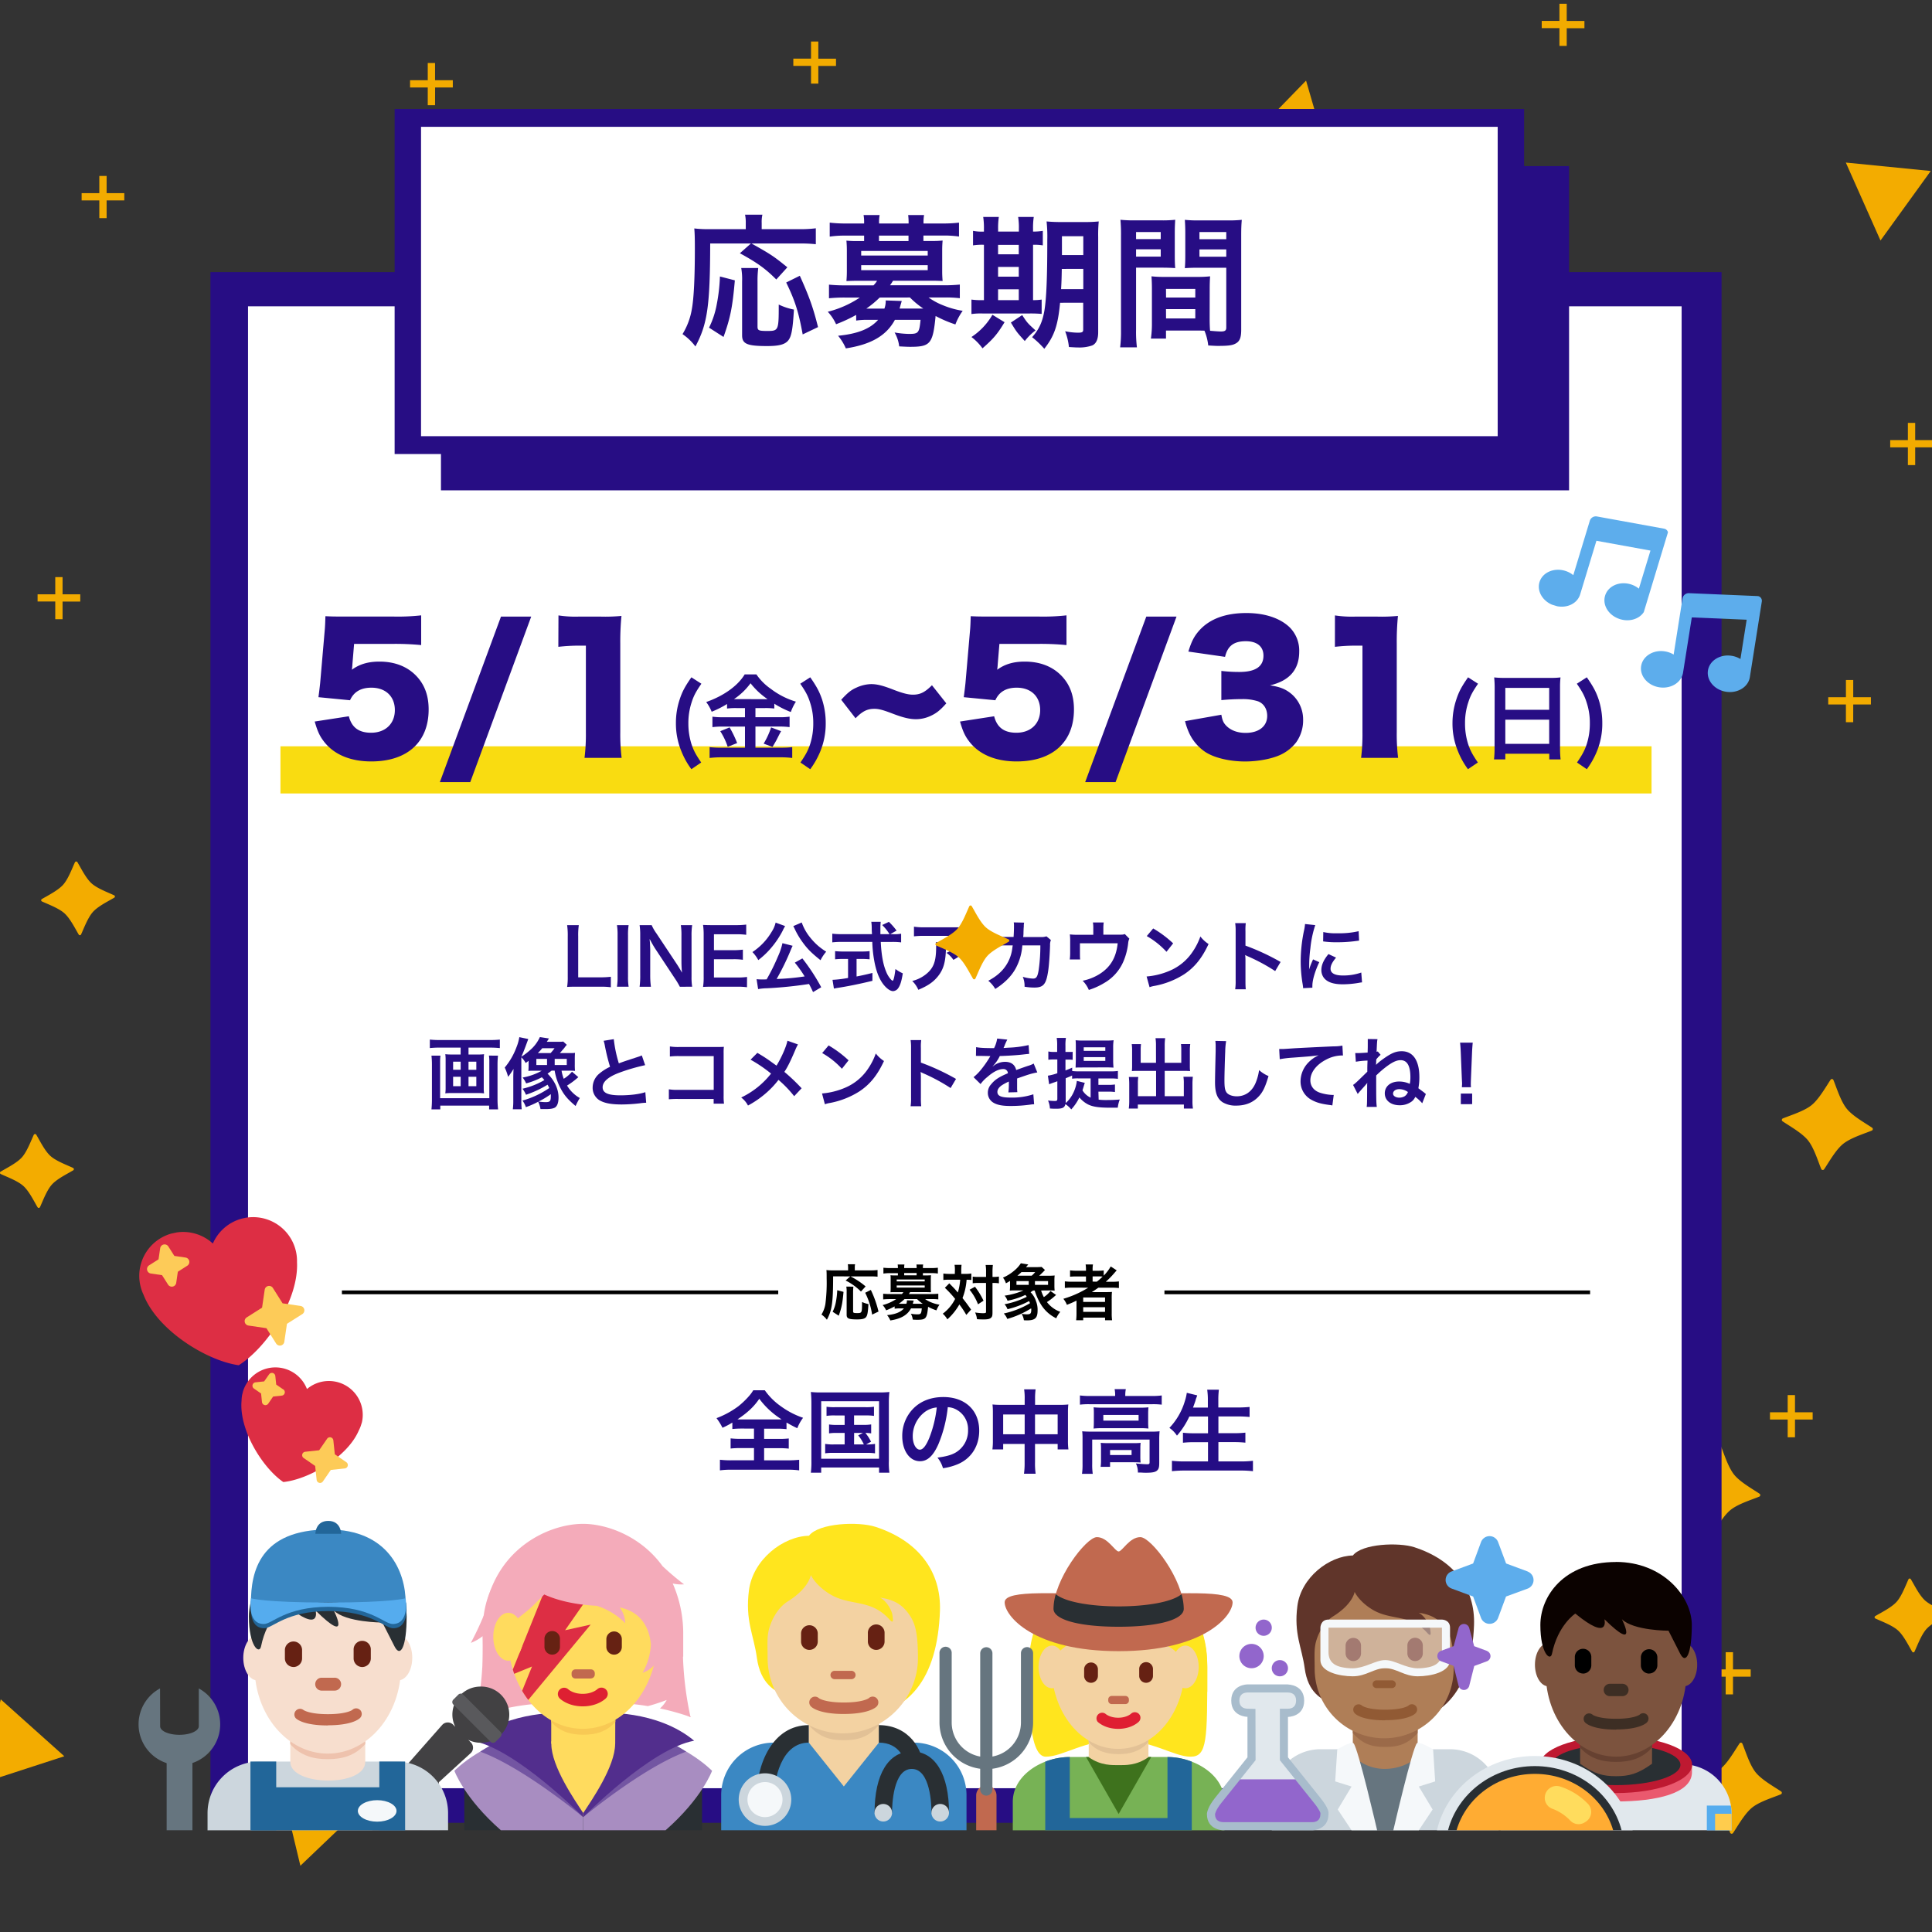 <svg id="レイヤー_1" data-name="レイヤー 1" xmlns="http://www.w3.org/2000/svg" xmlns:xlink="http://www.w3.org/1999/xlink" viewBox="0 0 1024 1024"><rect x="0" y="0" width="1024" height="1024" fill="#333333" stroke="none"/><defs><style>.cls-1,.cls-15,.cls-18{fill:none;}.cls-2{clip-path:url(#clip-path);}.cls-3{clip-path:url(#clip-path-2);}.cls-4{fill:#124a83;}.cls-5{clip-path:url(#clip-path-3);}.cls-6{fill:#fff;}.cls-7{fill:#f3ac00;}.cls-8{fill:#f2ab00;}.cls-9{fill:#270d84;}.cls-10{clip-path:url(#clip-path-5);}.cls-11{clip-path:url(#clip-path-6);}.cls-12{clip-path:url(#clip-path-7);}.cls-13{fill:#dd2e44;}.cls-14{fill:#fdcb58;}.cls-15{stroke:#f9dc11;stroke-width:25px;}.cls-16{clip-path:url(#clip-path-9);}.cls-17{clip-path:url(#clip-path-12);}.cls-18{stroke:#000;stroke-width:2px;}.cls-19{clip-path:url(#clip-path-13);}.cls-20{clip-path:url(#clip-path-15);}.cls-21{clip-path:url(#clip-path-16);}.cls-22{fill:#5dadec;}.cls-23{clip-path:url(#clip-path-18);}.cls-24{clip-path:url(#clip-path-19);}.cls-25{fill:#292f33;}.cls-26{fill:#ffdb5e;}.cls-27{fill:#a88dc1;}.cls-28{fill:#7355a2;}.cls-29{fill:#522e8d;}.cls-30{fill:#f8c954;}.cls-31{fill:#f4abba;}.cls-32{fill:#de2032;}.cls-33{fill:#c1694f;}.cls-34{fill:#662213;}.cls-35{fill:#424143;}.cls-36{fill:#59595c;}.cls-37{clip-path:url(#clip-path-21);}.cls-38{fill:#ccd6dd;}.cls-39{fill:#f7dece;}.cls-40{fill:#eec2ad;}.cls-41{fill:#662113;}.cls-42{fill:#269;}.cls-43{fill:#3b88c3;}.cls-44{fill:#55acee;}.cls-45{fill:#f5f8fa;}.cls-46{fill:#66757f;}.cls-47{clip-path:url(#clip-path-23);}.cls-48{clip-path:url(#clip-path-24);}.cls-49{fill:#f3d2a2;}.cls-50{fill:#e2c196;}.cls-51{fill:#ffe51e;}.cls-52{clip-path:url(#clip-path-25);}.cls-53{fill:#77b255;}.cls-54{fill:#3e721d;}.cls-55{fill:#df1f32;}.cls-56{clip-path:url(#clip-path-27);}.cls-57{clip-path:url(#clip-path-28);}.cls-58{fill:#af7e57;}.cls-59{fill:#9b6a49;}.cls-60{fill:#60352a;}.cls-61{fill:#915a34;}.cls-62{opacity:0.4;}.cls-63{clip-path:url(#clip-path-33);}.cls-64{clip-path:url(#clip-path-34);}.cls-65{fill:#9266cc;}.cls-66{fill:#a8bccc;}.cls-67{fill:#e1e8ed;}.cls-68{clip-path:url(#clip-path-35);}.cls-69{fill:#ea596e;}.cls-70{fill:#be1931;}.cls-71{fill:#7c533e;}.cls-72{fill:#664131;}.cls-73{fill:#3d2e24;}.cls-74{fill:#0b0200;}.cls-75{fill:#ffcc4d;}.cls-76{fill:#ffac33;}.cls-77{fill:#ffdc5d;}.cls-78{fill:#250d85;}.cls-79{clip-path:url(#clip-path-38);}.cls-80{clip-path:url(#clip-path-39);}</style><clipPath id="clip-path"><rect class="cls-1" x="-2089" y="-215.1" width="3012.61" height="1240.1"/></clipPath><clipPath id="clip-path-2"><rect class="cls-1" x="-2088" width="1024" height="1024"/></clipPath><clipPath id="clip-path-3"><rect class="cls-1" x="-2007.88" y="-212.91" width="2931.43" height="1154.22"/></clipPath><clipPath id="clip-path-5"><rect class="cls-1" x="76.44" y="648.74" width="84.44" height="75.7" transform="translate(-140.16 39.68) rotate(-12)"/></clipPath><clipPath id="clip-path-6"><rect class="cls-1" x="76.44" y="648.74" width="84.44" height="75.7" transform="translate(-140.16 39.68) rotate(-12)"/></clipPath><clipPath id="clip-path-7"><rect class="cls-1" width="1024" height="1024"/></clipPath><clipPath id="clip-path-9"><rect class="cls-1" x="128.19" y="724.67" width="58.37" height="65.11" transform="translate(-615.27 723.06) rotate(-75.73)"/></clipPath><clipPath id="clip-path-12"><rect class="cls-1" x="180.22" y="682.97" width="233.26" height="4"/></clipPath><clipPath id="clip-path-13"><rect class="cls-1" x="616.18" y="682.97" width="227.59" height="4"/></clipPath><clipPath id="clip-path-15"><rect class="cls-1" x="873.31" y="310.52" width="55.91" height="57.83" transform="translate(425.02 1176.5) rotate(-81)"/></clipPath><clipPath id="clip-path-16"><rect class="cls-1" x="873.31" y="310.52" width="55.91" height="57.83" transform="translate(425.02 1176.5) rotate(-81)"/></clipPath><clipPath id="clip-path-18"><rect class="cls-1" x="205.23" y="807.66" width="172.18" height="162.42"/></clipPath><clipPath id="clip-path-19"><rect class="cls-1" x="205.23" y="807.66" width="172.18" height="162.42"/></clipPath><clipPath id="clip-path-21"><rect class="cls-1" x="73.53" y="806.11" width="163.96" height="163.96"/></clipPath><clipPath id="clip-path-23"><rect class="cls-1" x="382.24" y="807.66" width="130.03" height="162.41"/></clipPath><clipPath id="clip-path-24"><rect class="cls-1" x="382.24" y="807.66" width="130.03" height="162.41"/></clipPath><clipPath id="clip-path-25"><rect class="cls-1" x="497.97" y="814.74" width="155.34" height="155.34"/></clipPath><clipPath id="clip-path-27"><rect class="cls-1" x="639.71" y="818.6" width="154.61" height="151.48"/></clipPath><clipPath id="clip-path-28"><rect class="cls-1" x="639.71" y="818.6" width="154.61" height="151.48"/></clipPath><clipPath id="clip-path-33"><rect class="cls-1" x="703" y="861" width="63" height="24"/></clipPath><clipPath id="clip-path-34"><rect class="cls-1" x="703.07" y="861.63" width="62.27" height="22.55"/></clipPath><clipPath id="clip-path-35"><rect class="cls-1" x="761.61" y="814.12" width="156.16" height="155.95"/></clipPath><clipPath id="clip-path-38"><rect class="cls-1" x="821.02" y="270.46" width="55.91" height="57.83" transform="translate(315.96 1024.83) rotate(-73.12)"/></clipPath><clipPath id="clip-path-39"><rect class="cls-1" x="820.71" y="270.26" width="55.91" height="57.82" transform="translate(316.23 1024.6) rotate(-73.14)"/></clipPath></defs><g class="cls-2"><g class="cls-3"><polygon class="cls-4" points="-2088 1024 -555.14 900.66 -456.98 892.79 922.61 781.8 922.61 -214.09 -166.32 -126.62 -739.08 -80.48 -1797.22 4.7 -2088 1024"/></g></g><g class="cls-5"><g class="cls-3"><polygon class="cls-6" points="-2006.88 940.32 -467.02 818.58 -374.73 811.3 922.55 708.65 922.55 -211.91 -101.37 -130.99 -639.93 -88.38 -1733.53 -1.85 -2006.88 940.32"/></g></g><polygon class="cls-7" points="0.39 900.69 34.09 930.85 -9.15 944.9 0.39 900.69"/><polygon class="cls-7" points="148.65 944.9 192.1 957.49 159.21 988.88 148.65 944.9"/><path class="cls-8" d="M951.38,761.79h-3.87v-9.41h-9.38v-3.84h9.38v-9.12h3.87v9.12h9.37v3.84h-9.37Z"/><path class="cls-8" d="M918.53,898.07h-3.88v-9.41h-9.37v-3.84h9.38V875.7h3.87v9.12h9.37v3.84h-9.37Z"/><polygon class="cls-7" points="692.24 42.72 704.84 86.16 660.72 75.16 692.24 42.72"/><polygon class="cls-7" points="978.32 86.16 1023.33 90.63 996.7 127.48 978.32 86.16"/><path class="cls-8" d="M230.59,55.77h-3.87V46.36h-9.38V42.52h9.38V33.4h3.87v9.12H240v3.84h-9.38Z"/><path class="cls-8" d="M551.33,98.15h-3.87V88.74h-9.37V84.9h9.37V75.78h3.87V84.9h9.38v3.84h-9.38Z"/><path class="cls-8" d="M830.4,24.33h-3.87V14.92h-9.38V11.08h9.38V2h3.87v9.11h9.38v3.84H830.4Z"/><path class="cls-8" d="M1015.09,246.51h-3.87V237.1h-9.37v-3.84h9.37v-9.12h3.87v9.12h9.38v3.84h-9.38Z"/><path class="cls-8" d="M33.16,328.2H29.29v-9.4H19.92V315h9.37v-9.12h3.87V315h9.38v3.84H33.16Z"/><path class="cls-8" d="M56.51,115.61H52.64v-9.4H43.26v-3.84h9.38V93.25h3.87v9.12h9.37v3.84H56.51Z"/><path class="cls-8" d="M433.73,44.33h-3.87V34.92h-9.38V31.08h9.38V22h3.87v9.11h9.37v3.84h-9.37Z"/><path class="cls-8" d="M982.24,382.79h-3.87v-9.41H969v-3.84h9.38v-9.12h3.87v9.12h9.37v3.84h-9.37Z"/><path class="cls-7" d="M971.08,571.9a.87.87,0,0,0-.82.38c-.55.81-1.14,1.75-1.77,2.75-2.33,3.65-5.22,8.2-8.3,10.7s-8.12,4.37-12.18,5.88c-1.1.41-2.15.8-3.06,1.17a.87.87,0,0,0-.48,1.13.83.83,0,0,0,.32.4c.81.55,1.75,1.14,2.75,1.78,3.65,2.32,8.2,5.21,10.7,8.29s4.37,8.13,5.88,12.19c.41,1.1.8,2.14,1.17,3a.86.86,0,0,0,1.13.48.83.83,0,0,0,.4-.32c.55-.81,1.14-1.75,1.78-2.74,2.32-3.66,5.21-8.21,8.29-10.7s8.13-4.38,12.19-5.89c1.1-.41,2.14-.8,3-1.17a.86.86,0,0,0,.48-1.13.83.83,0,0,0-.32-.4c-.81-.54-1.75-1.14-2.74-1.77-3.66-2.33-8.21-5.22-10.7-8.3s-4.37-8.13-5.89-12.19c-.41-1.1-.8-2.14-1.16-3A.87.87,0,0,0,971.08,571.9Z"/><path class="cls-7" d="M40.32,456.63a.69.69,0,0,0-.6.41c-.33.71-.69,1.53-1.07,2.41-1.38,3.2-3.11,7.19-5.25,9.55s-5.91,4.5-8.95,6.23c-.83.46-1.61.9-2.29,1.31a.7.7,0,0,0,.07,1.24c.71.33,1.54.69,2.41,1.06,3.2,1.39,7.19,3.12,9.55,5.26s4.51,5.91,6.23,8.95c.46.83.9,1.61,1.31,2.29a.7.7,0,0,0,1.24-.07c.33-.71.69-1.54,1.06-2.41,1.39-3.2,3.12-7.19,5.26-9.56s5.92-4.5,9-6.22c.82-.46,1.6-.9,2.28-1.31a.7.7,0,0,0-.07-1.24c-.71-.33-1.53-.69-2.4-1.07-3.2-1.39-7.19-3.11-9.56-5.25s-4.5-5.92-6.22-9c-.47-.82-.91-1.6-1.31-2.28A.72.72,0,0,0,40.32,456.63Z"/><path class="cls-7" d="M911.44,765.85a.9.9,0,0,0-.82.38c-.55.82-1.14,1.75-1.77,2.75-2.33,3.66-5.22,8.21-8.3,10.7s-8.12,4.37-12.18,5.89c-1.1.41-2.15.8-3.06,1.16a.87.87,0,0,0-.48,1.13.75.75,0,0,0,.32.4c.81.55,1.75,1.15,2.75,1.78,3.65,2.32,8.2,5.22,10.7,8.29s4.37,8.13,5.88,12.19c.41,1.1.8,2.14,1.17,3.05a.87.87,0,0,0,1.13.49.92.92,0,0,0,.4-.33c.55-.81,1.14-1.75,1.77-2.74,2.33-3.66,5.22-8.21,8.3-10.7s8.13-4.37,12.19-5.89c1.1-.41,2.14-.8,3-1.16a.87.87,0,0,0,.48-1.13.75.75,0,0,0-.32-.4c-.81-.55-1.75-1.15-2.74-1.78-3.66-2.33-8.21-5.22-10.7-8.29s-4.37-8.13-5.89-12.2c-.41-1.1-.8-2.14-1.16-3A.9.9,0,0,0,911.44,765.85Z"/><path class="cls-7" d="M18.5,601.08a.7.7,0,0,0-.6.4c-.33.72-.69,1.54-1.07,2.41-1.39,3.2-3.11,7.19-5.25,9.56s-5.91,4.5-8.95,6.22c-.83.47-1.61.91-2.29,1.31a.71.71,0,0,0-.25,1,.79.79,0,0,0,.32.28c.71.34,1.53.69,2.4,1.07,3.2,1.39,7.19,3.12,9.56,5.25s4.51,5.92,6.23,9c.46.82.9,1.61,1.31,2.28a.71.71,0,0,0,1,.25.76.76,0,0,0,.28-.31c.33-.72.69-1.54,1.06-2.41,1.39-3.2,3.12-7.19,5.26-9.56s5.92-4.5,9-6.22l2.28-1.31a.7.7,0,0,0,.24-1,.65.65,0,0,0-.31-.28c-.71-.34-1.53-.69-2.4-1.07-3.2-1.39-7.2-3.12-9.57-5.25s-4.5-5.92-6.22-9c-.46-.83-.9-1.6-1.31-2.28A.67.67,0,0,0,18.5,601.08Z"/><path class="cls-7" d="M922.81,923.66a.86.86,0,0,0-.82.38c-.54.81-1.14,1.75-1.77,2.74-2.33,3.66-5.22,8.21-8.3,10.7s-8.12,4.38-12.18,5.89c-1.1.41-2.15.8-3.06,1.17a.87.87,0,0,0-.48,1.13.89.89,0,0,0,.32.4c.82.55,1.75,1.14,2.75,1.77,3.65,2.33,8.2,5.22,10.7,8.3s4.37,8.12,5.88,12.18c.42,1.1.8,2.15,1.17,3.06a.87.87,0,0,0,1.13.48.89.89,0,0,0,.4-.32c.55-.81,1.15-1.75,1.78-2.75,2.32-3.65,5.22-8.2,8.29-10.7s8.13-4.37,12.19-5.88c1.1-.41,2.14-.8,3.05-1.17a.87.87,0,0,0,.49-1.13.92.92,0,0,0-.33-.4c-.81-.55-1.74-1.14-2.74-1.78-3.66-2.32-8.21-5.21-10.7-8.29s-4.37-8.13-5.88-12.19c-.42-1.1-.8-2.14-1.17-3A.87.87,0,0,0,922.81,923.66Z"/><path class="cls-7" d="M1012.13,836.65a.71.71,0,0,0-.6.41c-.33.71-.68,1.54-1.06,2.41-1.39,3.2-3.12,7.19-5.25,9.55s-5.92,4.5-9,6.23c-.83.46-1.61.9-2.28,1.31a.69.69,0,0,0-.25,1,.7.7,0,0,0,.31.28c.72.33,1.54.69,2.41,1.07,3.2,1.38,7.19,3.11,9.56,5.25s4.5,5.91,6.22,9c.47.83.91,1.61,1.31,2.29a.7.7,0,0,0,1.24-.07c.33-.71.69-1.54,1.07-2.41,1.39-3.2,3.12-7.19,5.25-9.55s5.92-4.5,9-6.23c.83-.46,1.6-.9,2.28-1.31a.7.7,0,0,0,.24-1,.73.73,0,0,0-.3-.28c-.72-.33-1.54-.69-2.41-1.07-3.2-1.38-7.19-3.11-9.56-5.25s-4.5-5.92-6.22-9c-.47-.82-.91-1.6-1.32-2.28A.71.71,0,0,0,1012.13,836.65Z"/><rect class="cls-9" x="111.53" y="144.23" width="800.93" height="821.88"/><rect class="cls-6" x="131.46" y="162.35" width="759.84" height="785.44"/><rect class="cls-9" x="209.16" y="57.76" width="598.65" height="182.88"/><rect class="cls-9" x="233.72" y="88.04" width="597.92" height="171.85"/><rect class="cls-6" x="223.16" y="67.22" width="570.65" height="163.97"/><path class="cls-9" d="M376.42,129.06c-.08,33.06-1.45,42.71-7.83,54.57a29.3,29.3,0,0,0-6.84-6.54,37,37,0,0,0,4.94-13.22c1.06-5.7,1.6-16.8,1.6-32.15,0-5.47-.08-8.06-.3-10.64a61.29,61.29,0,0,0,7.9.38h19.38v-3.35a19.71,19.71,0,0,0-.38-4.33h9.2a17.21,17.21,0,0,0-.38,4.41v3.27H423.4a65.44,65.44,0,0,0,9-.46v8.44a73.27,73.27,0,0,0-8.89-.38H398.31c10.18,5.7,11.7,6.69,19,12.62l-5.86,6.46c-5.7-5.7-10-8.82-19.3-13.91l5.85-5.17Zm-.61,44.61a46.27,46.27,0,0,0,4.1-12.46,93.88,93.88,0,0,0,1.67-14.67l7.9,2.05c-1.22,14.06-2.35,19.84-6,30Zm26.07-31.61a54.92,54.92,0,0,0-.38,7.14v23.86c0,2.06.61,2.36,5.17,2.36,6,0,6.08-.3,6.08-14a33.08,33.08,0,0,0,8.05,2.66c-.61,10.41-1.29,14.21-3,16.34s-4.79,3-11.25,3c-10.56,0-13.22-1.14-13.22-5.7V149.12a34.08,34.08,0,0,0-.46-7.06Zm23.56,35.19c-2.13-11.71-4-17.79-8.74-27.52l7.22-3.57c5,11.1,7.07,16.87,9.65,27.21Z"/><path class="cls-9" d="M453.79,166.91a80.33,80.33,0,0,1-10.65,4.94,24.45,24.45,0,0,0-4.4-6.61,54.35,54.35,0,0,0,17-7.53h-8a80.51,80.51,0,0,0-8.36.38v-7.22a84.86,84.86,0,0,0,8.59.38h15a12.43,12.43,0,0,0,1.9-2.43H454.62c-2.51,0-4.26.08-6,.15.15-1.75.23-3.27.23-5.24V132.86c0-2-.08-3.57-.23-5.32a52.25,52.25,0,0,0,6,.23H458v-2.89h-9.88a54.22,54.22,0,0,0-8.35.53V118a69,69,0,0,0,8.51.45H458v-.38a20.9,20.9,0,0,0-.29-4.1h8.51a20.17,20.17,0,0,0-.3,4.1v.38h15.66v-.38a33.15,33.15,0,0,0-.23-4.1h8.43a21.71,21.71,0,0,0-.3,4.1v.38H499.7a70.42,70.42,0,0,0,8.59-.45v7.37a54.35,54.35,0,0,0-8.36-.53h-10.5v2.89h4.18a52.25,52.25,0,0,0,6-.23c-.15,1.67-.23,3.19-.23,5.32v10.87c0,1.75.07,3.5.23,5.24-1.75-.07-3.57-.15-6.08-.15H473.32a23.15,23.15,0,0,1-1.6,2.43h28.42a86,86,0,0,0,8.59-.38v7.22a64.82,64.82,0,0,0-8.36-.38h-8.21A36.34,36.34,0,0,0,500.3,162a46.3,46.3,0,0,0,9.95,2.74,31.38,31.38,0,0,0-3.87,7.22,64.64,64.64,0,0,1-10.49-4.48c-1.44,14.74-2.74,16.34-13.45,16.34-1.45,0-2.89-.08-5.85-.23a19.05,19.05,0,0,0-2.44-7.37,47.28,47.28,0,0,0,7.6.76c5,0,5.48-.46,6.16-7.45h-13.6c-4.49,8.36-12.62,13.07-26,15.12a27.52,27.52,0,0,0-4.1-6.69c10.26-1,17-3.65,21.2-8.43h-5a37.49,37.49,0,0,0-6.61.38Zm2.66-31.47h35.26V133H456.45Zm0,7.76h35.26v-2.66H456.45Zm9.8,14.51a54.23,54.23,0,0,1-7.07,5.85h9.58a11.56,11.56,0,0,0,.68-4.33l8.51.3c-.07.3-.53,1.67-1.14,4h12.54a46,46,0,0,1-7.06-5.85Zm15.28-32.83H465.87v2.89h15.66Z"/><path class="cls-9" d="M521.5,121.46a38.78,38.78,0,0,0-.38-6.46h8.28a39.88,39.88,0,0,0-.38,6.46v1.29h11v-1.29a35.82,35.82,0,0,0-.38-6.46h8.28a37.74,37.74,0,0,0-.38,6.46v1.29a33.14,33.14,0,0,0,5.17-.38v7.68a27.11,27.11,0,0,0-5.17-.31v29.34a29,29,0,0,0,4.56-.3v7.6q-3.18-.27-6.38-.23H520.74a35.73,35.73,0,0,0-5.85.3v-7.67a35.18,35.18,0,0,0,5.62.3h1V129.74a32,32,0,0,0-5.78.31v-7.68a24.92,24.92,0,0,0,5.78.38Zm10.94,49.32c-3.87,6.39-5.92,8.75-11.7,13.84a28.45,28.45,0,0,0-5.85-6A35,35,0,0,0,526,166.84Zm7.53-36v-5H529v5Zm0,11.86v-5.17H529v5.17Zm0,12.46v-5.77H529v5.77Zm1.82,7.9c2.66,4.1,2.81,4.26,7.07,8.13a29,29,0,0,0-5.7,5.63c-4.33-4.79-4.33-4.79-7.37-9.8Zm20.07-6.53c-1.14,12-3,17.55-8.36,24.39a50.07,50.07,0,0,0-6.46-6.15c3.72-4.18,5.47-8.06,6.53-14.14,1.07-6.54,1.52-17.78,1.52-37.32a75.78,75.78,0,0,0-.38-9.88,82,82,0,0,0,8.44.31h11a72.6,72.6,0,0,0,8.21-.31,72.92,72.92,0,0,0-.3,8.36V176.1c0,3.73-1.07,6.08-3.19,7a20.49,20.49,0,0,1-7.53,1.06c-.91,0-1.06,0-4.79-.23a32.53,32.53,0,0,0-2-8.36,35,35,0,0,0,6.69.76c2.35,0,2.88-.3,2.88-1.67V160.45Zm.91-17.94c-.08,4.48-.15,7.3-.38,10.71h11.78V142.51Zm11.4-17.33H562.85v10h11.32Z"/><path class="cls-9" d="M602.14,174.74a66.47,66.47,0,0,0,.45,9.35H593.7a69.1,69.1,0,0,0,.46-9.43V125q.06-4.26-.3-8.51a68.07,68.07,0,0,0,7.82.3h13.46a62.77,62.77,0,0,0,7.75-.3c-.15,2.43-.23,4.1-.23,7.07v11.63c0,3.5.08,5.24.23,6.91-2-.15-4.33-.23-7-.23H602.14Zm0-48h13.07V123H602.14Zm0,9.27h13.07v-3.87H602.14Zm39,32.68c0,2.89.07,4.64.22,6.62,1.68.15,4.41.38,5.78.38,2.13,0,2.81-.54,2.81-2.06V141.9H635c-2.66,0-5.09.08-7,.23.15-2.2.23-3.65.23-6.92V123.59c0-2.59-.08-4.72-.23-7.07a66.77,66.77,0,0,0,7.75.3h14.59a68.15,68.15,0,0,0,7.83-.3c-.23,2.73-.3,4.63-.3,8.43v49.79c0,4.56-.91,6.53-3.65,7.67-1.59.69-3.87.92-8.59.92-1.06,0-1.36,0-5.24-.23a28.6,28.6,0,0,0-2-7.83c-2.2-.08-3.65-.08-4.25-.08H618v4.26H610a52.3,52.3,0,0,0,.54-7.6V153.3c0-2.66-.08-4.78-.23-6.84a59.63,59.63,0,0,0,7.07.3h16.95a59.37,59.37,0,0,0,7.06-.3c-.15,2-.22,3.88-.22,6.84Zm-23.11-11h15.5v-4.56H618Zm0,11.1h15.5v-4.94H618Zm17.71-42h14.21V123H635.73Zm0,9.28h14.21v-3.88H635.73Z"/><rect class="cls-1" width="1024" height="1024"/><g class="cls-10"><g class="cls-11"><g class="cls-12"><path class="cls-13" d="M156.93,663.58a23.27,23.27,0,0,0-44.11-4.48,23.26,23.26,0,0,0-36.77,27.07c7.34,19,33.61,35.08,50.48,37.44,14.45-9,31.9-34.4,30.89-54.73a23.14,23.14,0,0,0-.49-5.31"/><path class="cls-14" d="M159.3,692.18l-9.52-1.39-5.15-8.14a2.36,2.36,0,0,0-4.33.92l-1.4,9.52-8.13,5.15a2.36,2.36,0,0,0,.92,4.33l9.52,1.4,5.15,8.13a2.36,2.36,0,0,0,4.33-.92l1.4-9.52,8.13-5.15a2.36,2.36,0,0,0-.92-4.33m-61-25.66-5.89-.86-3.18-5a2.36,2.36,0,0,0-4.33.92l-.87,5.89-5,3.18A2.37,2.37,0,0,0,80,675l5.89.86,3.18,5a2.36,2.36,0,0,0,4.33-.92l.86-5.89,5-3.19a2.36,2.36,0,0,0-.92-4.33"/></g></g></g><g class="cls-12"><line class="cls-15" x1="148.65" y1="408.05" x2="875.35" y2="408.05"/></g><g class="cls-16"><g class="cls-16"><g class="cls-12"><path class="cls-13" d="M191.7,754.37a17.95,17.95,0,0,0-29-18.15,17.94,17.94,0,0,0-34.67,6.17c-1.4,15.63,11.27,35.72,22.13,43.12,13.07-1.31,33.8-12.9,40-27.3a17.73,17.73,0,0,0,1.48-3.84"/><path class="cls-14" d="M183.57,775l-6.11-4.21-.78-7.38a1.82,1.82,0,0,0-2-1.62,1.8,1.8,0,0,0-1.31.78l-4.21,6.1-7.38.79a1.82,1.82,0,0,0-.85,3.3l6.11,4.22.79,7.38a1.82,1.82,0,0,0,3.31.84l4.21-6.11,7.38-.78a1.82,1.82,0,0,0,.84-3.31m-33.39-38.54-3.78-2.6-.48-4.57a1.82,1.82,0,0,0-3.31-.84L140,732.17l-4.56.49a1.82,1.82,0,0,0-.84,3.31l3.77,2.6.49,4.56a1.82,1.82,0,0,0,3.31.84l2.6-3.78,4.56-.48a1.82,1.82,0,0,0,.84-3.31"/></g></g></g><g class="cls-17"><line class="cls-18" x1="181.22" y1="684.97" x2="412.48" y2="684.97"/></g><g class="cls-19"><line class="cls-18" x1="617.18" y1="684.97" x2="842.78" y2="684.97"/></g><path d="M441.57,676.49c0,13.92-.6,18-3.3,23a12,12,0,0,0-2.88-2.75,15.4,15.4,0,0,0,2.08-5.57,88.7,88.7,0,0,0,.67-13.53c0-2.3,0-3.39-.12-4.48a26.34,26.34,0,0,0,3.33.16h8.16v-1.41a8.56,8.56,0,0,0-.16-1.82h3.87a6.78,6.78,0,0,0-.16,1.85v1.38h8.29a27.92,27.92,0,0,0,3.77-.19v3.55a31.11,31.11,0,0,0-3.74-.16H450.79a40.73,40.73,0,0,1,8,5.31l-2.47,2.72a30.92,30.92,0,0,0-8.12-5.86l2.46-2.17Zm-.25,18.78a19.74,19.74,0,0,0,1.73-5.25,41.33,41.33,0,0,0,.7-6.17l3.33.86c-.52,5.92-1,8.35-2.53,12.64Zm11-13.31a23.26,23.26,0,0,0-.16,3v10c0,.87.26,1,2.18,1,2.53,0,2.56-.13,2.56-5.89a14.05,14.05,0,0,0,3.39,1.12c-.26,4.38-.54,6-1.25,6.88s-2,1.25-4.73,1.25c-4.45,0-5.57-.48-5.57-2.4v-12a14.08,14.08,0,0,0-.19-3Zm9.92,14.81a38.1,38.1,0,0,0-3.68-11.58l3-1.5a57.24,57.24,0,0,1,4.07,11.46Z"/><path d="M474.15,692.42a33.7,33.7,0,0,1-4.48,2.08,10.18,10.18,0,0,0-1.86-2.78,22.94,22.94,0,0,0,7.17-3.17h-3.36a34.55,34.55,0,0,0-3.52.16v-3c1.2.11,2.41.17,3.62.16H478a5.21,5.21,0,0,0,.8-1H474.5c-1.06,0-1.79,0-2.53.06a22,22,0,0,0,.1-2.21v-4.57c0-.83,0-1.5-.1-2.24a23.78,23.78,0,0,0,2.53.1h1.41v-1.22h-4.16a23,23,0,0,0-3.52.23v-3.1a30.55,30.55,0,0,0,3.58.19h4.1v-.16a9.1,9.1,0,0,0-.13-1.73h3.59a9.1,9.1,0,0,0-.13,1.73v.16h6.59v-.16a12.46,12.46,0,0,0-.1-1.73h3.56a8.35,8.35,0,0,0-.13,1.73v.16h4.32a31.18,31.18,0,0,0,3.61-.19V675a23,23,0,0,0-3.52-.23h-4.41V676h1.76a23.88,23.88,0,0,0,2.53-.1,21.18,21.18,0,0,0-.1,2.24v4.57a20.31,20.31,0,0,0,.1,2.21c-.74,0-1.5-.06-2.56-.06h-8.52a9.42,9.42,0,0,1-.67,1h12a35.38,35.38,0,0,0,3.62-.16v3a27.72,27.72,0,0,0-3.53-.16h-3.45a15.39,15.39,0,0,0,3.42,1.82,19.74,19.74,0,0,0,4.19,1.16,13.28,13.28,0,0,0-1.63,3,27.23,27.23,0,0,1-4.41-1.89c-.61,6.21-1.15,6.88-5.67,6.88-.6,0-1.21,0-2.46-.1a8.28,8.28,0,0,0-1-3.1,20.06,20.06,0,0,0,3.2.32c2.11,0,2.3-.19,2.59-3.14h-5.73c-1.89,3.52-5.31,5.5-10.94,6.37a11.5,11.5,0,0,0-1.73-2.82c4.32-.41,7.16-1.53,8.92-3.55h-2.11a16.15,16.15,0,0,0-2.78.16Zm1.12-13.25h14.85v-1H475.27Zm0,3.27h14.85v-1.12H475.27Zm4.13,6.11a22.64,22.64,0,0,1-3,2.46h4a4.89,4.89,0,0,0,.29-1.82l3.59.13c0,.13-.23.7-.48,1.7h5.27a19.47,19.47,0,0,1-3-2.47Zm6.43-13.82h-6.59v1.21h6.59Z"/><path d="M506.12,673.38a15.87,15.87,0,0,0-.19-3h3.71a25,25,0,0,0-.16,3v1.8h2.27a17.47,17.47,0,0,0,3.07-.2v3.43a23.12,23.12,0,0,0-2.5-.1,32.91,32.91,0,0,1-2.17,9.69c2,2.56,2.27,2.91,4.54,6.11l-2.53,2.82a46.29,46.29,0,0,0-3.68-5.54,31.52,31.52,0,0,1-6.36,7.9,11.63,11.63,0,0,0-2.44-3,22.1,22.1,0,0,0,6.56-7.84,57.17,57.17,0,0,0-5.44-5.89l2.34-2.37c.64.64.64.64,2.53,2.59.25.26.8.87,2,2.28a30.78,30.78,0,0,0,1.25-6.79H503a21,21,0,0,0-3,.16V675a22.26,22.26,0,0,0,3.16.2h2.91ZM516.77,682a40.86,40.86,0,0,1,4.52,7.39l-2.92,1.92a28.38,28.38,0,0,0-4.48-7.74Zm1.79-2a19.17,19.17,0,0,0-3,.16v-3.52a19.17,19.17,0,0,0,3,.16h4.07v-2.53a21.14,21.14,0,0,0-.23-3.81h3.84a30.38,30.38,0,0,0-.19,3.81v2.53h.39a19,19,0,0,0,3-.19v3.58l-.74-.1a18.56,18.56,0,0,0-2.24-.1h-.42v15.46c0,1.66-.1,2.2-.57,2.78-.61.77-1.76,1.09-3.87,1.09-1.32,0-2.5,0-3.78-.13a10.75,10.75,0,0,0-1-3.55,33.36,33.36,0,0,0,3.87.38c1.73,0,1.92-.1,1.92-.77V680Z"/><path d="M551.81,684a19.72,19.72,0,0,0,1.44,3.49,14.06,14.06,0,0,0,3.52-3.23l3,2.11a8.6,8.6,0,0,0-.8.67,30.42,30.42,0,0,1-4.07,3.08,15.51,15.51,0,0,0,7.08,5.18,13.69,13.69,0,0,0-2.15,3.42,19.47,19.47,0,0,1-7.87-6.94,31.82,31.82,0,0,1-3.55-7.78h-.87c-.51.36-.7.52-1.31.9a11.9,11.9,0,0,1,2.85,4.68,12.33,12.33,0,0,1,.86,5c0,4-1.34,5.24-5.59,5.24-.39,0-.93,0-1.67-.06a8.24,8.24,0,0,0-1.22-3.39,20.67,20.67,0,0,0,2.73.25c2,0,2.4-.38,2.4-2.56a2.4,2.4,0,0,0-.07-.6,49.15,49.15,0,0,1-12.64,5.6,9.11,9.11,0,0,0-1.85-2.88,46.26,46.26,0,0,0,13.88-5.44,11.09,11.09,0,0,0-.45-1.15A47.64,47.64,0,0,1,534,693.9a8.83,8.83,0,0,0-1.57-2.62,44.53,44.53,0,0,0,11.78-3.94,8.74,8.74,0,0,0-.74-1,39.43,39.43,0,0,1-9.47,3.07,8.56,8.56,0,0,0-1.53-2.69,37.28,37.28,0,0,0,10-2.78h-4.12c-1.28,0-2.08,0-3.14.1a20.41,20.41,0,0,0,.13-2.82V678.9a24.88,24.88,0,0,1-2.18,1.28,9,9,0,0,0-1.57-3,23.37,23.37,0,0,0,6-3.74,17.09,17.09,0,0,0,3.48-3.87l3.94.63-1.21,1.41H549c1.09,0,2.72-.06,3.07-.12l1.79,1.63c-.29.32-.41.41-.77.83-.86.86-1.34,1.34-2.3,2.21h4.84a29,29,0,0,0,3.36-.13,23.92,23.92,0,0,0-.13,2.81v2.4a24.2,24.2,0,0,0,.13,2.82c-.84-.06-1.67-.1-3-.1ZM545.25,681v-2h-6.5v2Zm1.57-4.86a14.67,14.67,0,0,0,1.86-1.92h-7.27a20.83,20.83,0,0,1-2.17,1.92Zm8.67,4.86v-2h-6.94v2Z"/><path d="M568.23,682.47a32.92,32.92,0,0,0-3.84.19v-3.52a28.31,28.31,0,0,0,3.9.2h7.3v-2.79h-4.8a34,34,0,0,0-3.64.13v-3.36a26.38,26.38,0,0,0,3.77.19h4.67V673a16.64,16.64,0,0,0-.19-2.82h3.9a13.34,13.34,0,0,0-.19,2.82v.54h2.3a25.33,25.33,0,0,0,3.59-.19v2.75a22.76,22.76,0,0,0,3.71-4.86l3.17,2.08c-.22.22-.7.77-1.44,1.63a45.27,45.27,0,0,1-4.35,4.41h3.3a26.18,26.18,0,0,0,3.65-.19v3.52a35.17,35.17,0,0,0-4-.19h-6.88c-1.22.86-2,1.41-3.46,2.34.7,0,1.76,0,2.59,0H586c1.54,0,2.44,0,3.36-.1a31.32,31.32,0,0,0-.13,3.49v7.9a24.34,24.34,0,0,0,.2,3.62h-3.72v-1.37H574.12v1.38h-3.74a31.24,31.24,0,0,0,.19-3.62v-5c0-.51,0-1.22,0-1.79-2,1-2.63,1.25-5.09,2.24a11.5,11.5,0,0,0-1.89-3.2,53,53,0,0,0,13.18-5.89Zm5.89,7.58H585.7v-2.36H574.12Zm0,5.25H585.7v-2.46H574.12Zm7.23-16a31.43,31.43,0,0,0,3.07-2.69c-.86-.07-1.41-.1-2.69-.1h-2.62v2.78Z"/><rect class="cls-1" x="426.16" y="660.97" width="177" height="64"/><g class="cls-12"><path class="cls-9" d="M186.78,352.1c0,.45-.09,1.35-.27,2.88,4.05-3,8.73-4.32,14.58-4.32,8,0,14.58,2.52,19.35,7.38,4.5,4.59,6.75,10.44,6.75,18,0,17.28-11.34,27.54-30.42,27.54-11.34,0-20.25-3.87-25.47-11.07-2.07-2.79-3.15-5.4-4.5-10.08l18.09-2.79c1.53,5.94,5.31,8.73,11.79,8.73,7.56,0,12.6-4.77,12.6-12s-4.86-11.88-12.42-11.88c-5.67,0-9.36,2.25-11.34,6.66l-16.74-1.62c.36-2.7.63-4.86.9-7.38l2.43-28.08c.18-1.89.27-4.05.36-7.47,3.78.18,4.68.18,9,.18h26.91a111.58,111.58,0,0,0,14.85-.63v15.75a143.59,143.59,0,0,0-14.67-.63H187.68Z"/><path class="cls-9" d="M281.55,326.81l-32.31,87.74H233.13l32.4-87.74Z"/><path class="cls-9" d="M296,326.18a59.13,59.13,0,0,0,10.8.63h11.43a90.41,90.41,0,0,0,11.16-.36,140.1,140.1,0,0,0-.63,14.49v47.15a102.88,102.88,0,0,0,.72,13.59H309.81a102.88,102.88,0,0,0,.72-13.59V342.2h-3.6a96,96,0,0,0-11,.63Z"/><path class="cls-9" d="M366.45,407.69a41.54,41.54,0,0,1-5.3-9.5,38.22,38.22,0,0,1-2.9-14.9,39.33,39.33,0,0,1,1.95-12.45c1.35-4.15,2.8-6.9,6.25-11.85l5.3,3.4c-2.9,4.2-4.1,6.45-5.2,9.95a34.84,34.84,0,0,0-1.7,11.05,36.23,36.23,0,0,0,1.6,10.85c1.1,3.4,2.3,5.65,5.2,9.9Z"/><path class="cls-9" d="M390.25,375.29a35,35,0,0,0-4.9.25v-2.4a52.67,52.67,0,0,1-8.15,4.1,22.14,22.14,0,0,0-2.9-5.15c9.3-3.25,16.8-8.65,20.4-14.65h6.2a29.67,29.67,0,0,0,7.7,7.7,41.54,41.54,0,0,0,13.25,6.75,26.24,26.24,0,0,0-2.7,5.5,51.19,51.19,0,0,1-8.75-4.4v2.55a34.82,34.82,0,0,0-4.9-.25h-5.1v4.85h12.65a35.37,35.37,0,0,0,5.45-.3v5.55a38.84,38.84,0,0,0-5.5-.3H400.4v11.2H414a44.59,44.59,0,0,0,5.9-.3v5.75a48.07,48.07,0,0,0-6-.35H382.3a51.43,51.43,0,0,0-6.2.35V396a53.51,53.51,0,0,0,6.2.3h12.55v-11.2H383a40.64,40.64,0,0,0-5.4.3v-5.55a35.5,35.5,0,0,0,5.45.3h11.8v-4.85Zm-3.55,10.25a57.08,57.08,0,0,1,4,8.3l-5,2a36.12,36.12,0,0,0-3.95-8.3Zm3.4-15,15.5.05c.45,0,.45,0,1.2-.05a39.46,39.46,0,0,1-9-8.4,35.1,35.1,0,0,1-8.75,8.4Zm23.9,17c-.65,1.15-.65,1.15-2.5,4.8-.15.3-.35.65-2.05,3.55l-4.7-1.75a41.32,41.32,0,0,0,3.95-8.6Z"/><path class="cls-9" d="M424.25,404.14c2.9-4.25,4.1-6.5,5.2-9.9a35.61,35.61,0,0,0,1.6-10.85,34.29,34.29,0,0,0-1.7-11.05c-1.1-3.5-2.3-5.75-5.2-9.95l5.3-3.4c3.45,4.95,4.9,7.7,6.3,11.85a40.51,40.51,0,0,1,1.9,12.46,38.68,38.68,0,0,1-2.85,14.9,44.23,44.23,0,0,1-5.35,9.5Z"/><path class="cls-9" d="M501.56,372.79c-3.3,3.7-5.2,5.2-8.2,6.6a18.48,18.48,0,0,1-7.9,1.8c-3.2,0-6.7-.8-12.2-2.9-5.2-2-7.5-2.6-9.8-2.6-3.8,0-6.4,1.3-10,5l-7.6-9.8c3.4-3.7,5.2-5.2,8.2-6.5a19.74,19.74,0,0,1,7.6-1.8c3.3,0,6.4.8,12.5,3.2,4.5,1.7,7.3,2.4,9.7,2.4,3.9,0,6.4-1.3,10.1-5Z"/><path class="cls-9" d="M528.81,352.1c0,.45-.09,1.35-.27,2.88,4.05-3,8.73-4.32,14.58-4.32,8,0,14.58,2.52,19.35,7.38,4.5,4.59,6.75,10.44,6.75,18,0,17.28-11.34,27.54-30.42,27.54-11.34,0-20.25-3.87-25.47-11.07-2.07-2.79-3.15-5.4-4.5-10.08l18.09-2.79c1.53,5.94,5.31,8.73,11.79,8.73,7.56,0,12.6-4.77,12.6-12s-4.86-11.88-12.42-11.88c-5.67,0-9.36,2.25-11.34,6.66l-16.74-1.62c.36-2.7.63-4.86.9-7.38l2.43-28.08c.18-1.89.27-4.05.36-7.47,3.78.18,4.68.18,9,.18h26.91a111.58,111.58,0,0,0,14.85-.63v15.75a143.59,143.59,0,0,0-14.67-.63H529.71Z"/><path class="cls-9" d="M623.58,326.81l-32.31,87.74H575.16l32.4-87.74Z"/><path class="cls-9" d="M647.34,378.82c.54,3,1.08,4.23,2.52,5.76,2.43,2.52,6,3.87,10.35,3.87,7,0,11.43-3.51,11.43-9,0-3.68-1.8-6.56-4.86-7.74a26.07,26.07,0,0,0-8.37-1.17c-3.51,0-7.56.18-11.07.54V355.6a78,78,0,0,0,9.54.55c8.55,0,12.78-2.88,12.78-8.64,0-4.86-3.42-7.65-9.36-7.65-6.39,0-9.63,2.52-11,8.28l-19.44-2.79c1.71-5.58,3.15-8.28,6-11.43,5.49-5.94,13.77-9,24.75-9,9.81,0,17.91,2.7,23,7.64a17.44,17.44,0,0,1,5,12.78c0,9.54-5.13,15.48-15.48,17.91,5.49.81,8.46,2.07,11.61,4.77a17.76,17.76,0,0,1,5.94,13.32,20.05,20.05,0,0,1-3.6,12,22.46,22.46,0,0,1-8.46,6.75c-4.68,2.16-12,3.51-18.72,3.51-8.1,0-16.2-1.89-21-5a24.41,24.41,0,0,1-9.27-11.61,33.11,33.11,0,0,1-1.53-4.77Z"/><path class="cls-9" d="M707.55,326.18a59.13,59.13,0,0,0,10.8.63h11.43a90.41,90.41,0,0,0,11.16-.36,140.1,140.1,0,0,0-.63,14.49v47.15a102.88,102.88,0,0,0,.72,13.59H721.41a102.88,102.88,0,0,0,.72-13.59V342.2h-3.6a96,96,0,0,0-11,.63Z"/><path class="cls-9" d="M778.05,407.69a41.5,41.5,0,0,1-5.29-9.5,38,38,0,0,1-2.91-14.9,39.34,39.34,0,0,1,2-12.45c1.34-4.15,2.8-6.9,6.25-11.85l5.3,3.4c-2.9,4.2-4.1,6.45-5.2,9.95a34.29,34.29,0,0,0-1.7,11.05,35.61,35.61,0,0,0,1.6,10.85c1.1,3.4,2.3,5.65,5.2,9.9Z"/><path class="cls-9" d="M792.2,364.39c0-1.95-.1-3.7-.25-5.35a44.73,44.73,0,0,0,5.55.25h24.2a39,39,0,0,0,5.4-.25,45.71,45.71,0,0,0-.25,5.1v32.3a51,51,0,0,0,.3,6.05h-6v-3H797.85v3h-6a51,51,0,0,0,.3-6.05Zm5.65,11.8H821.1v-11.6H797.85Zm0,18.05H821.1v-12.8H797.85Z"/><path class="cls-9" d="M835.85,404.14c2.9-4.25,4.1-6.5,5.2-9.9a35.61,35.61,0,0,0,1.6-10.85,34.29,34.29,0,0,0-1.7-11.05c-1.1-3.5-2.3-5.75-5.2-9.95l5.3-3.4c3.45,4.95,4.9,7.7,6.3,11.85a40.51,40.51,0,0,1,1.9,12.46,38.5,38.5,0,0,1-2.85,14.9,43.81,43.81,0,0,1-5.35,9.5Z"/></g><g class="cls-20"><g class="cls-21"><g class="cls-12"><path class="cls-22" d="M931.35,315.92l-36.22-1.53a3.35,3.35,0,0,0-3.35,2.74l-4.71,29.8a12.61,12.61,0,0,0-4.62-1.68c-6.13-1-11.78,2.5-12.61,7.76s3.47,10.3,9.6,11.27,11.78-2.5,12.61-7.76l4.64-29.28,29.08,1.22-3.3,20.83a12.69,12.69,0,0,0-4.61-1.69c-6.13-1-11.78,2.5-12.61,7.76s3.46,10.31,9.59,11.28,11.79-2.5,12.62-7.76l6.33-40a2.53,2.53,0,0,0-2-2.94,2.85,2.85,0,0,0-.41,0"/></g></g></g><path class="cls-9" d="M323.76,523.26a40.45,40.45,0,0,0-5.82-.28H305.8c-2.3,0-3.73,0-5.21.12a32.63,32.63,0,0,0,.33-5.41V496.41a38.48,38.48,0,0,0-.33-6.07h6.19a36.83,36.83,0,0,0-.32,6V518h11.47a45.35,45.35,0,0,0,5.83-.29Z"/><path class="cls-9" d="M333.19,490.34a31.2,31.2,0,0,0-.33,5.29v22.06a31.2,31.2,0,0,0,.33,5.29H327a31.2,31.2,0,0,0,.33-5.29V495.63a31.2,31.2,0,0,0-.33-5.29Z"/><path class="cls-9" d="M360.33,523a40.36,40.36,0,0,0-2.62-4.39l-10.58-16c-.78-1.23-1.8-3-2.79-4.92,0,.57,0,.57.17,2.09,0,.78.12,2.63.12,3.57v13.45A45.19,45.19,0,0,0,345,523h-6a42.81,42.81,0,0,0,.33-6.19V495.63a33.41,33.41,0,0,0-.33-5.29h6.4a22.92,22.92,0,0,0,2.5,4.35l10.37,15.62c1,1.47,2.3,3.6,3.2,5.24-.16-1.59-.29-4-.29-5.78V496a35.75,35.75,0,0,0-.32-5.66h6a35.76,35.76,0,0,0-.33,5.66v21.69a31.2,31.2,0,0,0,.33,5.29Z"/><path class="cls-9" d="M395.92,523.26a34.61,34.61,0,0,0-5.29-.28H377.84c-2.46,0-3.57,0-5.21.12a32.63,32.63,0,0,0,.33-5.41V495.5a35.91,35.91,0,0,0-.33-5.28c1.64.08,2.71.12,5.21.12h12.38a44.43,44.43,0,0,0,5.29-.29v5.41a37.36,37.36,0,0,0-5.29-.28H378.41v8.44h10a43.16,43.16,0,0,0,5.33-.28v5.37a31.7,31.7,0,0,0-5.33-.29h-10v9.68h12.3a38.27,38.27,0,0,0,5.24-.29Z"/><path class="cls-9" d="M416.13,490.83a6.27,6.27,0,0,0-.36.62c-.06.14-.13.27-.2.41a5.29,5.29,0,0,0-.54,1.06,47.89,47.89,0,0,1-6.8,10.05,43.07,43.07,0,0,1-6.32,5.9,18.86,18.86,0,0,0-3.11-4.26A32.69,32.69,0,0,0,408.92,494,15.49,15.49,0,0,0,411.1,489Zm14.8,35c-1-2.21-1.39-2.91-2.13-4.3a211.46,211.46,0,0,1-22.18,2.26,29.76,29.76,0,0,0-4.8.45L401,519c.9.08,1.85.13,3,.13.94,0,1.18,0,2.33-.05a107,107,0,0,0,6-12.13,33.64,33.64,0,0,0,2.38-7.05l5.41,1.39c-.25.49-.41.82-.82,1.8a130.63,130.63,0,0,1-7.67,15.79,124.94,124.94,0,0,0,14.84-1.36,62,62,0,0,0-5.2-7.3l4-2.25a106,106,0,0,1,10,15.29Zm-6-36.9A26.44,26.44,0,0,0,429.5,497a32.91,32.91,0,0,0,4.51,4.63,39.39,39.39,0,0,0,3.89,2.79,21.08,21.08,0,0,0-3,4.51c-4.67-3.73-6.89-5.9-9.47-9.47a42.44,42.44,0,0,1-3.77-6.19c-.08-.2-.25-.49-.45-.94a7.84,7.84,0,0,0-.41-.82l-.33-.66Z"/><path class="cls-9" d="M473.62,495.14a19.53,19.53,0,0,0,4-.25v4.59a34.92,34.92,0,0,0-4.8-.24h-6c.37,7.13,1.27,12,2.87,15.78a13.18,13.18,0,0,0,2.46,4.06,2.94,2.94,0,0,0,.94.74c.49,0,1-2,1.52-6.23a19.06,19.06,0,0,0,3.89,2.3c-.61,3.93-1.31,6.23-2.33,7.7a3.54,3.54,0,0,1-2.83,1.73c-1.56,0-3.65-1.56-5.45-4-2.1-2.91-3.65-7.05-4.56-12.34a65.21,65.21,0,0,1-1-9.76h-16.4a40.62,40.62,0,0,0-4.8.25v-4.6a36.67,36.67,0,0,0,4.8.25h16.24c-.13-2.13-.13-2.13-.13-3.36a22.86,22.86,0,0,0-.24-3.2h5a28.29,28.29,0,0,0-.17,3.32c0,.7,0,1.88,0,3.24h4.83a25.19,25.19,0,0,0-3.89-4.84l3.57-1.68a36.48,36.48,0,0,1,4.06,4.63l-3.33,1.89Zm-26.86,13.12a38.25,38.25,0,0,0-4.14.2v-4.34a37.15,37.15,0,0,0,4.22.2h9.92a35.93,35.93,0,0,0,4.15-.2v4.34a37.52,37.52,0,0,0-4.1-.2H454v9.3c2.87-.57,4.47-.9,8.4-1.88v4.18c-6.93,1.68-13.41,3-18.9,3.81-.37.08-.82.17-1.51.29l-.74-4.63a58.57,58.57,0,0,0,8.24-1V508.26Z"/><path class="cls-9" d="M501.54,499.4a18.43,18.43,0,0,0-.17,3.32c-.16,7-1.27,10.95-4.06,14.51-2.46,3.16-5.45,5.25-10.58,7.38a14.34,14.34,0,0,0-3.23-4.67,19,19,0,0,0,7.17-3.48c4.18-3.32,5.5-6.85,5.5-14.6a10.67,10.67,0,0,0-.2-2.46Zm16.64-5.17a11.85,11.85,0,0,0-1.64,2.87,25.83,25.83,0,0,1-6.31,8.24,24.8,24.8,0,0,1-4.92,3.4,13.93,13.93,0,0,0-3.69-3.73,19,19,0,0,0,6-3.77,16.77,16.77,0,0,0,3.9-5.21H490a41.54,41.54,0,0,0-5.58.25v-5.12a33.42,33.42,0,0,0,5.66.33h21.4a11.32,11.32,0,0,0,4-.37Z"/><path class="cls-9" d="M557,498.25a6.45,6.45,0,0,0-.45,2.75c-.12,4.63-.57,10.95-1,13.65-1.07,7.1-2.5,8.78-7.43,8.78a32.08,32.08,0,0,1-5.08-.45,12.41,12.41,0,0,0-.94-5.25,21.54,21.54,0,0,0,5.41.94c1.76,0,2.38-.9,3-4.47a91.34,91.34,0,0,0,.9-13.12l-9.55,0a30,30,0,0,1-3.28,11.73c-2.25,4.35-5.91,8.08-11.07,11.36a16.05,16.05,0,0,0-3.69-4.35c5.13-2.71,8.49-6,10.66-10.33a21.22,21.22,0,0,0,2.09-7.14c.08-.57.16-1,.2-1.27l-6.81,0a29.74,29.74,0,0,0-4.42.21l-.05-5a24,24,0,0,0,4.56.32l7.17,0c.13-1.56.21-3.93.21-5.12v-1a7.85,7.85,0,0,0-.13-1.6l5.5.12c-.08.43-.13.85-.17,1.27,0,.25,0,.5,0,.78-.08.87-.08.87-.16,3,0,.9,0,1.27-.16,2.58l9.1,0a8.22,8.22,0,0,0,3.23-.37Z"/><path class="cls-9" d="M598.58,497.52a6.49,6.49,0,0,0-.61,2.25,34.41,34.41,0,0,1-2.58,9.92A24.08,24.08,0,0,1,585.26,521a37.48,37.48,0,0,1-8.16,3.69,15,15,0,0,0-3.28-4.88,27.14,27.14,0,0,0,8.73-3.4c6-3.69,9.06-8.9,9.84-16.44h-20v5.29c0,1.27,0,2.37.12,3.28H567a28.52,28.52,0,0,0,.21-3.45v-5.94a31.72,31.72,0,0,0-.17-3.9,32.77,32.77,0,0,0,4.43.2h8v-3.53a15,15,0,0,0-.21-3H585a19.41,19.41,0,0,0-.2,2.95v3.53h7.38c3,0,3,0,4-.33Z"/><path class="cls-9" d="M607.73,517.56a38.82,38.82,0,0,0,12.13-3,27.4,27.4,0,0,0,12.18-10,34.35,34.35,0,0,0,4.18-8.21,17.34,17.34,0,0,0,4.35,4c-3.49,7.5-7.38,12.34-13,16.07A44.37,44.37,0,0,1,612,522.53a14,14,0,0,0-2.71.7Zm3.48-25.46A57.61,57.61,0,0,1,621.79,500l-3.53,4.47a43,43,0,0,0-10.45-8.33Z"/><path class="cls-9" d="M654.67,524.33a28.2,28.2,0,0,0,.25-4.59V493.46a26.71,26.71,0,0,0-.25-4.19h5.62a28.2,28.2,0,0,0-.17,4.31v7.62a120.59,120.59,0,0,1,18.62,8.66l-2.87,4.83a98.08,98.08,0,0,0-14.52-7.83,12.91,12.91,0,0,1-1.39-.7,20.08,20.08,0,0,1,.16,2.79v10.82c0,1.52,0,3,.17,4.56Z"/><path class="cls-9" d="M690.67,523.75c0-.73-.08-1-.2-1.92a72,72,0,0,1-1.07-12.26,79.17,79.17,0,0,1,1.68-16,26,26,0,0,0,.62-3.82l5.41.58a56.46,56.46,0,0,0-2.58,12.26,68.61,68.61,0,0,0-.62,9.06c0,.9,0,1.23-.08,2.25a43.4,43.4,0,0,1,2.13-5.41l3.28,1.48c-2.25,4.75-3.65,9.51-3.65,12.42a10.73,10.73,0,0,0,0,1.11Zm17.47-16.19c-2,2.38-2.92,4.14-2.92,5.9,0,2.34,2.26,3.57,6.52,3.57a28.92,28.92,0,0,0,9.76-1.56l.41,5.21a13.59,13.59,0,0,0-1.68.24,50.3,50.3,0,0,1-8.49.78c-5.08,0-8.36-1.15-10.16-3.57a6.83,6.83,0,0,1-1.23-4c0-2.67,1.23-5.42,3.77-8.45ZM701.37,494a29.76,29.76,0,0,0,7.59.65,45,45,0,0,0,11.15-1.1l.24,5-2.91.37a73.43,73.43,0,0,1-8.77.49,47.88,47.88,0,0,1-7.38-.45Z"/><path class="cls-9" d="M232.87,555.25a50.08,50.08,0,0,0-5.05.25V551a45.75,45.75,0,0,0,5,.24h27.06a47.3,47.3,0,0,0,5.05-.24v4.51a49.09,49.09,0,0,0-5-.25H248.32v3.65h4.88a25.12,25.12,0,0,0,3.36-.16,22.47,22.47,0,0,0-.16,3.07v14.68a19.17,19.17,0,0,0,.16,3,27,27,0,0,0-3.6-.16H239.71a26.81,26.81,0,0,0-3.69.16,20.45,20.45,0,0,0,.17-3V561.81a22.48,22.48,0,0,0-.17-3.07,25.27,25.27,0,0,0,3.37.16h4.75v-3.65Zm31.07,4.27a43.82,43.82,0,0,0-.24,4.59v18.36A45.84,45.84,0,0,0,264,588h-4.75V586H233.36V588h-4.68a52.18,52.18,0,0,0,.25-5.45V564.07a41,41,0,0,0-.25-4.56h4.76a28,28,0,0,0-.17,3.65v18.9h26.08v-19a20.36,20.36,0,0,0-.2-3.57Zm-23.78,3.2V567h4v-4.3Zm0,8v5h4v-5Zm8.16-3.69h4.14v-4.31h-4.14Zm0,8.69h4.14v-5h-4.14Z"/><path class="cls-9" d="M280.18,562.26l-1.56,1.15a11.56,11.56,0,0,0-2.3-3v22.52a43.3,43.3,0,0,0,.2,5h-4.71a36.85,36.85,0,0,0,.24-4.92v-11.2c0-1.43,0-2.21.13-5.25a41.36,41.36,0,0,1-2.87,4.19,26.57,26.57,0,0,0-1.8-4.92,36.53,36.53,0,0,0,6.27-10.87,24.53,24.53,0,0,0,1.47-5.25L280,550.7c-2.42,6.56-2.42,6.56-3.69,9.39a31.84,31.84,0,0,0,4.47-3.36,19.91,19.91,0,0,0,5.37-7.06l4.8.74c-.53.86-.53.86-1.15,1.77h5.29c1.48,0,2.46,0,3.45-.13l1.88,1.73a11.63,11.63,0,0,0-1.31,1.64c-.12.12-.37.45-.82.94-.21.24-.53.61-.9,1.06l-.66.74h4.8c1.52,0,2.34,0,3.24-.12-.08.94-.12,1.76-.12,3.24v3a30.61,30.61,0,0,0,.12,3.32,29.06,29.06,0,0,0-3.24-.12h-3.89a22,22,0,0,0,1.15,4.3,18.15,18.15,0,0,0,4.38-3.77l3.36,2.91-.53.45a38.87,38.87,0,0,1-5.45,4,18.1,18.1,0,0,0,3.36,4.14,17.13,17.13,0,0,0,3.4,2.46,32.71,32.71,0,0,0-2.22,4.23c-4.18-3.49-6.19-5.87-8.11-9.64a30.15,30.15,0,0,1-3-9.1h-1.6c-1.35,1-1.47,1.15-2.17,1.6,3.73,3.65,5.82,8.16,5.82,12.59,0,2.79-.65,4.55-1.88,5.37-1,.57-2.46.82-4.92.82-.49,0-1.35,0-2.75,0a13.64,13.64,0,0,0-1.23-3.9,44,44,0,0,1-6.52,2.87,12.25,12.25,0,0,0-1.8-3.48,48.22,48.22,0,0,0,14.19-6.65,19.43,19.43,0,0,0-.9-1.76,56.41,56.41,0,0,1-11.44,5.33,13.81,13.81,0,0,0-1.85-3.2,41.08,41.08,0,0,0,11.6-4.59,17.16,17.16,0,0,0-1.35-1.48,39.54,39.54,0,0,1-8.32,3.24,15,15,0,0,0-1.85-3.11,31.24,31.24,0,0,0,10.13-3.61h-3.81c-1.19,0-2.26,0-3.28.12.08-.9.12-1.72.12-3Zm4.1,2.22h5.66v-3.24h-5.66Zm7.54-6.32a23.65,23.65,0,0,0,2.1-2.58H287.4a28.66,28.66,0,0,1-2.34,2.58Zm-6.39,25.67a23.79,23.79,0,0,0,3.77.33c2.34,0,2.75-.54,2.75-3.29,0-.2,0-.45,0-.94a44.91,44.91,0,0,1-6.48,3.9ZM294,564.48h6.4v-3.24H294Z"/><path class="cls-9" d="M325.32,550.78A68.43,68.43,0,0,0,328,563.61c2.66-1,2.66-1,10.62-3.6a12.22,12.22,0,0,0,1.55-.62l1.77,5.17a100.68,100.68,0,0,0-13.53,3.93c-6,2.22-9,4.84-9,7.79s2.78,4.27,9.39,4.27c5.12,0,10.17-.62,13.24-1.68l.45,5.61a26.41,26.41,0,0,0-3.32.29,87.88,87.88,0,0,1-9.59.62c-5.7,0-9.27-.7-11.89-2.26a7.75,7.75,0,0,1-3.57-6.85,9.65,9.65,0,0,1,3.65-7.34,25.44,25.44,0,0,1,5.57-3.52,105.94,105.94,0,0,1-2.74-11.11,17.36,17.36,0,0,0-.66-2.67Z"/><path class="cls-9" d="M359.56,582.47a47.25,47.25,0,0,0-5.05.17v-5.29a26.68,26.68,0,0,0,5.13.29h18.65V559.76h-18a38.21,38.21,0,0,0-5.24.21v-5.33a27.53,27.53,0,0,0,5.29.28H380.1c2.13,0,2.13,0,3.57-.08a25.77,25.77,0,0,0-.13,3.4v22.51a28.34,28.34,0,0,0,.2,4.22h-5.49v-2.5Z"/><path class="cls-9" d="M422.94,553.57a25.05,25.05,0,0,0-1.43,2.95c-2.59,6.11-4.18,9.23-5.78,11.6a98.72,98.72,0,0,1,9.14,8.69L420.93,581a60.77,60.77,0,0,0-8.32-8.65,46.57,46.57,0,0,1-6.4,6.84,51.85,51.85,0,0,1-9.76,6.77,12.65,12.65,0,0,0-3.6-4.26,44.34,44.34,0,0,0,15.82-12.67,73.36,73.36,0,0,0-10.86-7.38l3.61-3.61c3,1.76,4.75,2.91,6.76,4.34,3.08,2.22,3.08,2.22,3.4,2.42,2.63-4.3,5.25-10.25,5.78-13.2Z"/><path class="cls-9" d="M435.69,579.56a39,39,0,0,0,12.14-3,27.4,27.4,0,0,0,12.18-10,34.85,34.85,0,0,0,4.18-8.2,17.62,17.62,0,0,0,4.34,4c-3.48,7.5-7.38,12.34-13,16.08a44.46,44.46,0,0,1-15.62,6.15,13.24,13.24,0,0,0-2.7.7Zm3.49-25.46A58.29,58.29,0,0,1,449.76,562l-3.53,4.47a42.76,42.76,0,0,0-10.46-8.33Z"/><path class="cls-9" d="M482.64,586.33a27.12,27.12,0,0,0,.24-4.59V555.46a26.7,26.7,0,0,0-.24-4.19h5.62a26.9,26.9,0,0,0-.17,4.3v7.63a120.54,120.54,0,0,1,18.62,8.65l-2.87,4.84a96.74,96.74,0,0,0-14.52-7.83,13.89,13.89,0,0,1-1.39-.7,21.55,21.55,0,0,1,.16,2.79v10.82a43.15,43.15,0,0,0,.17,4.55Z"/><path class="cls-9" d="M517.36,555c1.69.37,4.31.53,9.52.53a16.52,16.52,0,0,0,1.64-5.08l5.37.57a30.28,30.28,0,0,0-1.64,3.69c-.21.45-.29.58-.37.74.33,0,.33,0,2.58-.16a55.52,55.52,0,0,0,10.74-1.39l.29,4.67c-1.15.09-1.15.09-3.24.33-3,.37-8.2.7-12.34.82a21.23,21.23,0,0,1-3.77,5.45l0,.09.82-.62a9.86,9.86,0,0,1,5.78-1.84c3.2,0,5.2,1.51,5.86,4.34,3.16-1.15,5.25-1.88,6.27-2.21a12.92,12.92,0,0,0,3-1.23l1.92,4.71a35.51,35.51,0,0,0-4.55,1.11q-.86.24-6.15,2.09v.45c0,1.07,0,1.07,0,1.64v1.64c0,.7,0,1.07,0,1.36a17.55,17.55,0,0,0,.13,2.17l-4.76.12a32.8,32.8,0,0,0,.25-4.75v-1a25.36,25.36,0,0,0-3.94,2.13c-1.43,1.07-2.13,2.18-2.13,3.37,0,2.13,2,3,6.93,3A35.71,35.71,0,0,0,547.7,580l.41,5.29a12.05,12.05,0,0,0-1.89.16,75.11,75.11,0,0,1-10.5.74c-4.34,0-7.05-.49-9.14-1.72a6,6,0,0,1-3-5.29,6.54,6.54,0,0,1,1.8-4.55c1.84-2.3,4.18-3.86,8.82-5.78a2.26,2.26,0,0,0-2.28-2.23h-.22c-2.38,0-5.25,1.44-8.41,4.23a18.3,18.3,0,0,0-3.57,3.73L516,570.92a25,25,0,0,0,3.69-3.65,54.15,54.15,0,0,0,4.92-7,1.87,1.87,0,0,1,.33-.54c-.16,0-.7,0-.7,0-.66,0-4.27-.09-5.17-.09s-.78,0-1.15,0a4.82,4.82,0,0,0-.65,0Z"/><path class="cls-9" d="M582.31,582.84a33.87,33.87,0,0,0,4.39.2c2.54,0,4.63-.08,6.8-.28a17.54,17.54,0,0,0-1.06,4.34c-1.4,0-3,0-4.14,0-5.87,0-9.1-.49-11.6-1.72a14.8,14.8,0,0,1-4.6-3.72,26.55,26.55,0,0,1-4.31,6.35,14.9,14.9,0,0,0-3.11-2.82c-.41,1.88-1.52,2.46-4.8,2.46-.9,0-1.93,0-3.4-.13a12.05,12.05,0,0,0-1-4.22,34.12,34.12,0,0,0,3.49.25c1.19,0,1.44-.21,1.44-1.23v-9.23c-1,.37-1.44.53-2.22.78-1,.37-1.56.57-2.13.82l-.66-4.55a27.66,27.66,0,0,0,5-1.31v-7.3h-1.76a24.19,24.19,0,0,0-3,.16v-4.39a14.65,14.65,0,0,0,3,.25h1.68v-3.24a22.46,22.46,0,0,0-.24-4.18h4.88a22.09,22.09,0,0,0-.25,4.14v3.28h1.36l1.76,0a1.61,1.61,0,0,1,.37,0,1.32,1.32,0,0,1,.33-.08v4.26a21.67,21.67,0,0,0-2.42-.12h-1.39v5.74c1.51-.58,1.92-.74,3.56-1.48v1.8a27.65,27.65,0,0,0,3.4.17h17.06a23.77,23.77,0,0,0,3.77-.21v4.18a25,25,0,0,0-3.77-.2h-6.56V575h5.13a22.1,22.1,0,0,0,3.64-.2v4a23.25,23.25,0,0,0-3.64-.2h-5.13Zm-7.34-8.9c-.12.33-.29.82-.74,2.38-.16.53-.29.9-.49,1.6a10.12,10.12,0,0,0,4.31,3.86V571.57H571.4a22.3,22.3,0,0,0-3.16.16v-1.68c-1.39.62-1.84.82-3.4,1.44v12.17a8.78,8.78,0,0,1,0,1,17.51,17.51,0,0,0,3.57-4.51,20,20,0,0,0,2.34-7.26Zm-1.44-8.16c-1.63,0-2.3,0-3.44.09,0-.62.08-2,.12-4.19v-6.47c0-1.6,0-2.83-.12-3.86a37.73,37.73,0,0,0,4,.17h12.22a36.9,36.9,0,0,0,3.93-.17A24,24,0,0,0,590,555v6.77c0,1.51,0,1.64.17,4.1-1.07-.08-2.38-.13-4.06-.13Zm.87-8.81h11.44v-1.89H574.4Zm0,5.33h11.44v-2H574.4Z"/><path class="cls-9" d="M612.69,554.31a23.94,23.94,0,0,0-.25-4.06h5.13a26.2,26.2,0,0,0-.25,4.06v9h8.78V556.6a25.11,25.11,0,0,0-.16-3.24h4.92a23.6,23.6,0,0,0-.21,3.57v8.16a23,23,0,0,0,.12,2.62c-.9-.08-1.88-.12-2.87-.12H617.32V581h10.13v-6.81a21.33,21.33,0,0,0-.21-3.48h5a31.59,31.59,0,0,0-.21,3.89v8.86a25.58,25.58,0,0,0,.25,4.1h-4.8v-2.13h-24.4v2.13h-4.8a29.59,29.59,0,0,0,.24-4.1v-8.69a34.54,34.54,0,0,0-.2-3.94h5a20.85,20.85,0,0,0-.21,3.53V581h9.64V567.59h-9.83c-1.11,0-2,0-3,.12.08-.9.12-1.68.12-2.62V557a23,23,0,0,0-.2-3.61h4.91a25.8,25.8,0,0,0-.16,3.29v6.64h8.12Z"/><path class="cls-9" d="M649.88,551.81a36.66,36.66,0,0,0-.49,5.53c-.17,3.82-.41,12.14-.41,15,0,3.89.24,5.37,1.06,6.6s2.91,2.13,5.49,2.13c4.43,0,8-2.5,9.93-7a27.38,27.38,0,0,0,1.88-6.89,18,18,0,0,0,5,3.16c-1.64,5.53-2.87,8.2-4.88,10.45-3.07,3.49-7.13,5.21-12.3,5.21a13.35,13.35,0,0,1-7.17-1.8c-2.83-1.88-4-5-4-10.54,0-2.13.08-6.23.33-16.52,0-1.23,0-2.09,0-2.66a19.91,19.91,0,0,0-.16-2.79Z"/><path class="cls-9" d="M678,556c.9,0,1.35,0,1.56,0,.74,0,.74,0,6.76-.41,2.3-.12,9.1-.49,20.46-1a23.27,23.27,0,0,0,4.72-.4l.29,5.24a8.44,8.44,0,0,0-.87,0,18.27,18.27,0,0,0-8.11,2.22c-5.21,2.7-8.29,6.8-8.29,10.94,0,3.2,2,5.66,5.46,6.69a25.24,25.24,0,0,0,6.11,1.06s.41,0,.82,0l-.74,5.58a9.32,9.32,0,0,0-1.4-.25c-4.51-.57-7.09-1.31-9.59-2.7a11,11,0,0,1-5.86-9.89,14.42,14.42,0,0,1,3.9-9.67,18,18,0,0,1,5.7-4.1c-3.32.49-4.92.61-13.82,1.27a58,58,0,0,0-6.81.82Z"/><path class="cls-9" d="M718.31,558.16c.65,0,.94,0,1.27,0,1,0,3.24-.12,5.29-.28.08-2.42.08-3.08.08-4.88,0-1.07,0-1.36,0-2.3l5.16.08c-.24,1.15-.24,1.15-.49,6.68a2.69,2.69,0,0,0,.62-.16l1.51,1.76a16.24,16.24,0,0,0-2.3,2.46l-.12,2.87a26.82,26.82,0,0,1,3.61-3c4.43-3.2,6.85-4.22,10-4.22,6,0,9.35,4.92,9.35,13.73a29.91,29.91,0,0,1-.53,5.9c.61.41.9.66,2.71,2a6.88,6.88,0,0,1,.77.66l.5.37-1.93,4.92a22.43,22.43,0,0,0-3.69-3.4,5.94,5.94,0,0,1-1.89,2.46,10.54,10.54,0,0,1-6.35,2c-4.72,0-7.91-2.54-7.91-6.31s3.11-6.27,7.62-6.27a13.49,13.49,0,0,1,5.62,1.23,17.06,17.06,0,0,0,.33-3.49c0-6.07-1.73-9.06-5.21-9.06-1.89,0-3.85.82-6.64,2.79a52.34,52.34,0,0,0-6.28,5.33c0,12.05,0,14.35.33,16.65h-5.37c.2-1.52.2-1.52.25-11.24,0-.61,0-.86.08-1.51-.41.53-1.23,1.51-2.17,2.54-1.93,2.13-2.26,2.54-2.91,3.36l-2.47-4.8c.95-.57,2-1.56,7.55-7,0-2.54,0-2.54.12-5.9a43.61,43.61,0,0,0-6.19.61Zm23.33,19.11c-1.93,0-3.29,1-3.29,2.38,0,1.22,1.44,2.13,3.37,2.13a5.72,5.72,0,0,0,2.62-.66,4.08,4.08,0,0,0,1.64-1.8,2,2,0,0,0,.25-.53A8,8,0,0,0,741.64,577.27Z"/><path class="cls-9" d="M774.84,576.24c0-.86.09-1.27.09-1.76s0-.45-.13-2.91l-.57-13.94c-.08-1.8-.21-3.86-.37-5h6.72c-.12,1.11-.28,3.24-.36,5l-.58,13.94c-.08,2.38-.08,2.38-.08,2.95a14.05,14.05,0,0,0,.08,1.72Zm-.57,9V579.6h6v5.62Z"/><rect class="cls-1" width="1024" height="1024"/><g class="cls-23"><g class="cls-24"><g class="cls-23"><path class="cls-25" d="M338.82,921.6H280.64c-16.06,0-34.54,10.6-34.54,26.66v21.82h126V948.26c0-16.06-17.26-26.66-33.33-26.66"/><polygon class="cls-26" points="309.13 921.2 279.13 924.11 309.13 963.11 334.48 924.11 309.13 921.2"/><path class="cls-27" d="M309.12,970.08h43.64c19.39-17,24.65-31.51,24.65-31.51S361.25,921.6,330,916c0,5.94,4.8,15.19,4.8,15.19l-25.7,31.88Z"/><path class="cls-28" d="M363.67,928.42a93.7,93.7,0,0,0-20.15-10c-14.82-4.94-11.51,8.82-11.51,8.82s-18.52,29.26-22.89,35.88c0,0,31.68-26.33,54.55-34.7"/><path class="cls-29" d="M309.13,963.12s35.55-36.26,58.78-40.5c-19.8-16.57-49.09-14.75-49.09-14.75,0,5.93,7.22,9,7.22,16.39,0,12-12.56,30.07-16.92,36.69Z"/><path class="cls-27" d="M309.12,970.08H265.48c-19.39-17-24.64-31.51-24.64-31.51S257,921.6,288.21,916c0,5.94-4.79,15.19-4.79,15.19l25.7,31.88Z"/><path class="cls-28" d="M254.58,928.42a93.47,93.47,0,0,1,20.15-10c14.82-4.94,11.51,8.82,11.51,8.82s18.52,29.26,22.88,35.88c0,0-31.67-26.33-54.54-34.7"/><path class="cls-29" d="M309.12,963.12s-35.55-36.26-58.79-40.5c19.8-16.57,49.09-14.75,49.09-14.75,0,5.93-7.21,9-7.21,16.39,0,12,12.56,30.07,16.91,36.69Z"/><path class="cls-26" d="M292.16,924.11c7.11,5.16,13.54,4.75,17,4.75s10.63.41,16.91-4.6l.06-20.07H292.16Z"/><path class="cls-30" d="M292.16,912.66c4.73,5.34,10.59,6.78,17,6.78s12.25-1.44,17-6.78V899.07H292.16Z"/><path class="cls-31" d="M353.38,901a17.51,17.51,0,0,1-3.57,4.51,130,130,0,0,1,16.29,4.58,23.17,23.17,0,0,1-3.37-9.09c-.36-2-1.9-4-2.22-6.66-.38-3.16-.8-6.76-1-10.71-.25-4.61-.58-8.77-.4-14.34,1.4-43.1-30.33-54.45-50.23-54.45s-54.48,10-53.08,53.08c.18,5.57.09,10.7-.15,15.3-.22,4-.55,7.53-.94,10.69-.33,2.67-.69,5-1,7.08a86.1,86.1,0,0,1-2,9.11s33.48-12.57,57.23-4.65c10.83-3.61,23.66-3,34.45-1.17q5.1-1.39,10.06-3.28"/><path class="cls-26" d="M308.86,815.25c-22,0-39.81,22.92-39.81,51.21a62.4,62.4,0,0,0,2.76,18.45c.24.76.48,1.51.74,2.25a53.83,53.83,0,0,0,4.2,9A47.68,47.68,0,0,0,280,901c7.25,9.5,17.49,15.3,28.87,15.3,22,0,39.8-21.58,39.8-49.86s-17.83-51.21-39.8-51.21"/><path class="cls-13" d="M299.51,864.06,312,846.17l-21.15-8.6L271.8,884.91c.24.76.48,1.51.74,2.25l9.44-3.87-5.24,12.88A46.08,46.08,0,0,0,280,901l33.07-39.93Z"/><path class="cls-32" d="M308.86,904.4c-7.78,0-11.86-3.85-12.3-4.29a3.32,3.32,0,0,1,4.66-4.72c.17.15,2.67,2.38,7.64,2.38s7.54-2.3,7.64-2.39a3.35,3.35,0,0,1,4.67.09,3.28,3.28,0,0,1,0,4.63c-.43.45-4.51,4.3-12.29,4.3"/><path class="cls-33" d="M313.18,889.64H305a2,2,0,0,1-2.05-2h0v-.74A2.05,2.05,0,0,1,305,884.8h8.19a2.06,2.06,0,0,1,2.06,2.05v.74a2.06,2.06,0,0,1-2.06,2"/><path class="cls-34" d="M325.48,877a4.11,4.11,0,0,1-4.1-4.1v-4.1a4.1,4.1,0,1,1,8.2,0v4.1a4.11,4.11,0,0,1-4.1,4.1m-32.8,0a4.11,4.11,0,0,1-4.1-4.1v-4.1a4.11,4.11,0,1,1,8.21,0h0v4.1a4.11,4.11,0,0,1-4.11,4.1"/><path class="cls-31" d="M362.12,878.07c0-5.4,0-6.15,0-11.22a66,66,0,0,0-5.56-27.57,20.36,20.36,0,0,0,6,.45,144.1,144.1,0,0,1-11.41-9.66c-11.44-15.86-29.47-22.4-42.14-22.4-18.2,0-47.43,13.28-52.3,48.53l-.07-.53a164.68,164.68,0,0,1-7.09,15.1,23.21,23.21,0,0,0,6.38-3.68c0,3.55-.08,6,0,15.29h3.49c-.1-4.85-.22-1.09-.22-2.26,0-16.59,10,2.4,10-9.42s6.63-13,13.27-19.64c1.6-1.6,4-3.95,6-5.95,6.77,3.07,15.85,5.38,27.81,6a36.76,36.76,0,0,1,15.12,9.22,14.89,14.89,0,0,0-2.93-8.34c9.44,1.93,15.26,8.36,16.51,19.25l0,.35a33,33,0,0,1-4.43,15,13.57,13.57,0,0,0,6.38-4.27c5.84,23.15,19.06,27.79,19.06,27.79a177,177,0,0,1-4-32"/><path class="cls-26" d="M277.34,867.52c0,7-3.56,12.71-7.94,12.71s-7.95-5.69-7.95-12.71S265,854.8,269.4,854.8s8,5.7,8,12.72"/><path class="cls-35" d="M254.65,893.92a14.89,14.89,0,0,0-14.88,14.89h0a14.72,14.72,0,0,0,1.52,6.44l-1.12-1.13a4,4,0,0,0-5.6-.08l-.28.3-26.61,30.17c-2.63,3-3.86,8,.06,11.88s8.76,2.79,11.9.07l4.32-4v17.57h8.65V944.6l16.69-15.25a3.94,3.94,0,0,0,.5-5.56,4.12,4.12,0,0,0-.28-.31l-1.32-1.32a14.6,14.6,0,0,0,6.45,1.53,14.89,14.89,0,1,0,0-29.77"/><path class="cls-36" d="M262.64,923.18a1.85,1.85,0,0,1-2.63,0l-19.74-19.73a1.86,1.86,0,0,1,0-2.62h0l2.64-2.63a1.85,1.85,0,0,1,2.63,0l19.73,19.73a1.85,1.85,0,0,1,0,2.63h0Z"/></g></g></g><g class="cls-37"><g class="cls-37"><path class="cls-38" d="M237.49,970.07V961a27.32,27.32,0,0,0-27.32-27.32H137.29A27.32,27.32,0,0,0,110,961v9.11Z"/><path class="cls-39" d="M153.87,933.81c0,13,39.72,13.49,39.72,0V916.73H153.87Z"/><path class="cls-40" d="M153.83,924.4c5.54,6.26,12.41,8,19.88,8s14.33-1.7,19.87-8V908.5H153.83v15.9Z"/><path class="cls-39" d="M143.87,878.69c0,6.6-3.34,11.94-7.47,11.94s-7.46-5.34-7.46-11.94,3.34-12,7.46-12,7.47,5.35,7.47,12m74.64,0c0,6.6-3.34,11.94-7.46,11.94s-7.47-5.34-7.47-11.94,3.34-12,7.47-12,7.46,5.35,7.46,12"/><path class="cls-39" d="M134.91,883.35c0-25.46,17.38-46.1,38.82-46.1s38.81,20.64,38.81,46.1-17.37,46.1-38.81,46.1-38.82-20.64-38.82-46.1"/><path class="cls-33" d="M173.73,914.52c-12.54,0-16.4-3.22-17-3.87a3,3,0,0,1,4.11-4.32c.24.16,3.28,2.21,12.93,2.21,10,0,12.91-2.2,12.94-2.23a2.91,2.91,0,0,1,4.11,0l.05,0a3,3,0,0,1-.06,4.27c-.65.65-4.5,3.86-17,3.86"/><path class="cls-25" d="M173.73,822c25.72,0,41.8,19,41.8,34.8s-3.22,22.15-6.43,15.82l-6.43-12.65s-19.29,0-25.72-6.33c0,0,9.64,19-9.65,0,0,0,3.22,12.65-16.08-3.17,0,0-9.64,6.33-12.86,22.15-.89,4.39-6.43,0-6.43-15.82s12.86-34.8,41.8-34.8"/><path class="cls-41" d="M155.51,883.54A4.57,4.57,0,0,1,151,879v-4.55a4.56,4.56,0,0,1,9.11-.14V879a4.58,4.58,0,0,1-4.56,4.56m36.44,0a4.58,4.58,0,0,1-4.56-4.56v-4.55a4.56,4.56,0,1,1,9.11,0V879a4.58,4.58,0,0,1-4.55,4.56"/><path class="cls-33" d="M177.14,896.06h-6.83a3.42,3.42,0,0,1,0-6.83h6.83a3.42,3.42,0,1,1,.12,6.83h-.12"/><path class="cls-42" d="M132.74,933.64H146.4v36.43H132.74Zm68.31,0h13.67v36.43H201.05Z"/><polygon class="cls-42" points="210.16 947.3 137.29 947.3 133.31 970.07 214.72 970.07 210.16 947.3"/><path class="cls-43" d="M215,849.38c0,6-18.63,0-41,0s-41,6-41,0c0-16.16,4.56-38.71,41-38.71,31.88,0,41,22.55,41,38.71"/><path class="cls-42" d="M133.24,849.38S131,863,140.07,863c4.56,0,11.39-9.11,34.16-9.11s29.6,9.11,34.16,9.11c9.11,0,6.83-13.66,6.83-13.66s-6.83,2.28-41,2.28-41-2.28-41-2.28"/><path class="cls-44" d="M133,847.1s-2.28,13.66,6.83,13.66c4.56,0,11.39-9.1,34.16-9.1s29.6,9.1,34.16,9.1c9.11,0,6.83-13.66,6.83-13.66s-6.83,2.28-41,2.28-41-2.28-41-2.28"/><path class="cls-42" d="M167.15,812.94s0-6.83,6.83-6.83,6.83,6.83,6.83,6.83Z"/><path class="cls-45" d="M199.92,954.13c5.65,0,10.24,2.55,10.24,5.69s-4.59,5.7-10.24,5.7-10.25-2.56-10.25-5.7,4.59-5.69,10.25-5.69"/><path class="cls-46" d="M105.37,894.84l0,20.07c0,2.53-4.58,4.57-10.24,4.58s-10.25-2-10.25-4.53l-.05-20.07a21.63,21.63,0,1,0,20.49,0"/><rect class="cls-46" x="88.33" y="930.88" width="13.66" height="39.19"/></g></g><g class="cls-47"><g class="cls-48"><path class="cls-43" d="M512.27,970.07V951.5a27.87,27.87,0,0,0-27.85-27.87H410.1a27.87,27.87,0,0,0-27.86,27.87v18.57Z"/><polygon class="cls-49" points="428.68 923.63 447.25 946.86 465.83 923.63 465.83 905.06 428.68 905.06 428.68 923.63"/><path class="cls-50" d="M428.68,914.34c5.65,6.39,10.93,8,18.56,8s12.94-1.61,18.59-8V895.77H428.68Z"/><path class="cls-51" d="M464,809.25c-8.93-2.9-30-2.1-35.23,4.73-13.67.26-29.71,12.62-31.81,28.92-2.09,16.14,2.55,23.63,4.2,35.76,1.87,13.75,9.6,18.14,15.77,20,8.89,11.74,18.34,11.24,34.21,11.24,31,0,45.74-20.73,47.05-55.95.79-21.3-11.71-37.42-34.19-44.7"/><path class="cls-49" d="M481.68,855.45c-3-4.15-6.84-7.5-15.25-8.67,3.16,1.44,6.18,6.44,6.57,9.2s.79,5-1.71,2.23c-10-11.06-20.9-6.7-31.7-13.46-7.54-4.72-9.84-9.94-9.84-9.94s-.92,7-12.35,14.06c-3.32,2.06-7.28,6.64-9.47,13.41-1.58,4.87-1.08,9.2-1.08,16.62a40,40,0,0,0,39.83,39.83c22,0,39.84-18.35,39.84-39.83,0-13.46-1.42-18.72-4.84-23.45"/><path class="cls-33" d="M451.09,890h-8.85a2.22,2.22,0,0,1,0-4.43h8.86a2.22,2.22,0,1,1,0,4.43h0"/><path class="cls-41" d="M429,874.48a4.42,4.42,0,0,1-4.42-4.43v-4.42a4.43,4.43,0,0,1,8.85,0v4.42a4.43,4.43,0,0,1-4.43,4.43m35.41,0a4.44,4.44,0,0,1-4.42-4.43v-4.42a4.43,4.43,0,1,1,8.85,0v4.42a4.43,4.43,0,0,1-4.43,4.43"/><path class="cls-33" d="M447.25,908.45c-12.79,0-16.71-3.27-17.37-3.94a3,3,0,0,1,4.19-4.41c.24.17,3.35,2.26,13.18,2.26,10.22,0,13.17-2.25,13.2-2.27a3,3,0,0,1,4.19,0l.05.06a3.11,3.11,0,0,1-.06,4.35c-.66.67-4.59,3.94-17.38,3.94"/><path class="cls-25" d="M410.1,953.82h-9.29c0-19,8.72-39.47,27.87-39.47v9.28c-14.7,0-18.58,19.75-18.58,30.19M489,935.24h-9.28c0-1.91-2.42-11.61-13.93-11.61v-9.28c16.41,0,23.22,13.61,23.22,20.9"/><path class="cls-38" d="M405.46,939.89a13.93,13.93,0,1,1-13.93,13.93,13.93,13.93,0,0,1,13.93-13.93h0"/><path class="cls-45" d="M405.46,944.53a9.29,9.29,0,1,1-9.29,9.29h0a9.29,9.29,0,0,1,9.29-9.29"/><path class="cls-25" d="M503,960.78h-9.29c0-3.87-.5-23.22-10.45-23.22s-10.45,19.35-10.45,23.22h-9.28c0-20.35,7.38-32.5,19.73-32.5S503,940.43,503,960.78"/><path class="cls-38" d="M468.15,956.14a4.65,4.65,0,1,1-4.64,4.64h0a4.63,4.63,0,0,1,4.63-4.64h0"/><path class="cls-38" d="M498.33,956.14a4.65,4.65,0,1,1-4.64,4.64h0a4.63,4.63,0,0,1,4.63-4.64h0"/></g></g><g class="cls-52"><g class="cls-52"><path class="cls-53" d="M631.73,933.73a36,36,0,0,0-12.94-2.48H567a36.34,36.34,0,0,0-13,2.48C544.54,937.41,536.8,945,536.8,955v15.1H649V955c0-10-7.73-17.57-17.26-21.25"/><path class="cls-42" d="M618.79,931.25v32.36H567V931.25a35.9,35.9,0,0,0-13,2.48v36.35h77.67V933.73a35.81,35.81,0,0,0-12.94-2.48"/><polygon class="cls-54" points="575.64 931.25 610.16 931.25 592.9 961.45 575.64 931.25"/><path class="cls-51" d="M592.66,836.61c17.71,0,47.23,8.86,47.23,47.24s0,47.24-8.85,47.24-20.67-8.86-38.38-8.86-29.28,8.86-38.38,8.86c-9.87,0-8.86-35.43-8.86-47.24,0-38.38,29.53-47.24,47.24-47.24"/><path class="cls-49" d="M577.05,931.32c6.33,4.6,12.79,4.23,15.85,4.23s9.46.37,15.79-4.23V917.51H577.05Z"/><path class="cls-50" d="M577,923.39c4.41,5,9.88,6.34,15.82,6.34s11.43-1.36,15.84-6.34V910.72H577Z"/><path class="cls-49" d="M557.23,882.56c0-25.17,15.86-45.57,35.43-45.57s35.42,20.4,35.42,45.57-15.86,44.38-35.42,44.38-35.43-19.21-35.43-44.38"/><path class="cls-55" d="M592.66,916.33c-6.93,0-10.56-3.43-10.95-3.82a3,3,0,0,1,4.15-4.2c.15.14,2.38,2.12,6.8,2.12s6.71-2,6.8-2.12a3,3,0,0,1,4.16.08,2.93,2.93,0,0,1,0,4.12c-.39.4-4,3.82-10.94,3.82"/><path class="cls-51" d="M548.56,896.73c-.09-4.32-.19-1-.19-2,0-14.77,8.86,2.13,8.86-8.38s5.9-11.58,11.81-17.48c3-3,8.86-8.75,8.86-8.75S592.66,869,604.47,869s23.62,5.94,23.62,17.75,8.85-6.84,8.85,7.92c0,1.06-.1-2.29-.17,2h3.1c0-8.63,0-8.3,0-13.82,0-38.38-29.51-46.3-47.23-46.3s-47.24,7.68-47.24,46.06c0,3.42-.08,5.43,0,14.06Z"/><path class="cls-41" d="M578.26,891.92a3.66,3.66,0,0,1-3.65-3.65v-3.65a3.66,3.66,0,0,1,7.31,0h0v3.65a3.66,3.66,0,0,1-3.66,3.65m29.19,0a3.66,3.66,0,0,1-3.65-3.65v-3.65a3.65,3.65,0,0,1,7.3,0v3.65a3.65,3.65,0,0,1-3.65,3.65"/><path class="cls-33" d="M596.51,903.2h-7.3a1.83,1.83,0,0,1-1.82-1.83v-.65a1.82,1.82,0,0,1,1.82-1.83h7.3a1.84,1.84,0,0,1,1.83,1.83v.65a1.84,1.84,0,0,1-1.83,1.83m-68.34,48.54a5.39,5.39,0,0,0-10.78-.14v18.48h10.78Z"/><path class="cls-46" d="M544.35,873a3.24,3.24,0,0,0-3.23,3.24V913a18.34,18.34,0,0,1-15.11,18v-54.7a3.24,3.24,0,0,0-6.48,0v54.72a18.34,18.34,0,0,1-15.11-18V876.23a3.24,3.24,0,1,0-6.47,0V912.9a24.8,24.8,0,0,0,21.57,24.58v11a3.24,3.24,0,0,0,6.48,0v-11a24.79,24.79,0,0,0,21.57-24.57V876.23a3.25,3.25,0,0,0-3.24-3.24"/><path class="cls-33" d="M627.42,852.71c0,5.7-13.34,9.5-34.52,9.5s-34.52-3.8-34.52-9.5c0-15.3,17.26-38,23-38s9.59,7.6,11.51,7.6,5.75-7.6,11.51-7.6,23,22.67,23,38"/><path class="cls-33" d="M653.31,849.26c0,7.15-15.1,25.89-60.41,25.89s-60.41-18.74-60.41-25.89S561.92,845,592.9,845s60.41-2.84,60.41,4.31"/><path class="cls-25" d="M627.42,852.71c0,5.7-13.34,9.5-34.52,9.5s-34.52-3.8-34.52-9.5a28.74,28.74,0,0,1,1.2-7.76c10.3,8.63,56.33,8.63,66.64,0a29.54,29.54,0,0,1,1.2,7.75"/><path class="cls-49" d="M564.61,883.51c0,6.24-3.17,11.31-7.07,11.31s-7.08-5.07-7.08-11.31,3.17-11.32,7.08-11.32,7.07,5.06,7.07,11.32m70.72,0c0,6.24-3.17,11.31-7.07,11.31s-7.08-5.07-7.08-11.31,3.17-11.32,7.08-11.32,7.07,5.06,7.07,11.32"/></g></g><g class="cls-56"><g class="cls-57"><g class="cls-56"><path class="cls-38" d="M794.32,970.08V952.9a25.76,25.76,0,0,0-25.76-25.77H699.84a25.77,25.77,0,0,0-25.77,25.77v17.18Z"/><polygon class="cls-58" points="717.02 931.42 734.2 948.6 751.38 931.42 751.38 909.95 717.02 909.95 717.02 931.42"/><path class="cls-59" d="M717,918.54c5.22,5.9,10.11,7.38,17.16,7.38s12-1.48,17.2-7.38V901.36H717Z"/><path class="cls-60" d="M749.64,820.06c-8.26-2.67-27.72-1.94-32.59,4.38-12.64.24-27.47,11.67-29.41,26.75-1.93,14.92,2.36,21.85,3.88,33.07,1.73,12.71,8.88,16.78,14.59,18.48,8.22,10.86,17,10.4,31.64,10.4,28.65,0,42.3-19.17,43.51-51.74.73-19.7-10.83-34.61-31.62-41.33"/><path class="cls-58" d="M766,862.8c-2.77-3.84-6.32-6.93-14.1-8,2.92,1.33,5.72,6,6.09,8.51s.72,4.62-1.59,2.06c-9.25-10.23-19.33-6.2-29.32-12.45-7-4.36-9.1-9.2-9.1-9.2s-.85,6.45-11.43,13c-3.07,1.9-6.72,6.14-8.75,12.4-1.46,4.5-1,8.51-1,15.37a36.84,36.84,0,0,0,73.68,0c0-12.45-1.31-17.31-4.47-21.69"/><path class="cls-61" d="M737.75,894.72h-8.19a2.05,2.05,0,1,1,0-4.1h8.19a2,2,0,1,1,0,4.1"/><path class="cls-41" d="M717.28,880.39a4.09,4.09,0,0,1-4.09-4.09v-4.09a4.09,4.09,0,0,1,8.18,0v4.09a4.09,4.09,0,0,1-4.09,4.09m32.75,0a4.09,4.09,0,0,1-4.09-4.09v-4.09a4.09,4.09,0,1,1,8.18-.13v4.22a4.09,4.09,0,0,1-4.09,4.09"/><path class="cls-61" d="M734.2,911.81c-11.83,0-15.46-3-16.07-3.64a2.81,2.81,0,0,1,3.87-4.08c.22.16,3.1,2.09,12.19,2.09,9.45,0,12.18-2.08,12.21-2.1a2.73,2.73,0,0,1,3.87,0l.05,0a2.86,2.86,0,0,1-.06,4c-.61.62-4.24,3.65-16.07,3.65"/><path class="cls-46" d="M721.56,970.08,717,930.48a23.57,23.57,0,0,0,17.17,7.07,27.22,27.22,0,0,0,18.12-7.07l-5.25,39.6Z"/><path class="cls-45" d="M717.36,923.91c2.44,2.43,12.54,46.17,12.54,46.17H716.35l-7.32-11,7.32-12.18-8.67-2.72,1.1-17s7.42-4.43,8.58-3.27m33.67,0c-2.43,2.43-12.54,46.17-12.54,46.17H752l7.32-11L752,946.9l8.67-2.72-1.09-17s-7.43-4.43-8.59-3.27"/></g></g></g><g class="cls-56"><g class="cls-57"><g class="cls-56"><g class="cls-62"><g class="cls-63"><g class="cls-64"><rect class="cls-6" x="703.07" y="861.63" width="62.27" height="22.55"/></g></g></g><path class="cls-45" d="M764.26,858.41H704.13c-4.29,0-4.29,4.3-4.29,4.3v17.18c0,6.27,10,8.58,17.18,8.58s11.16-4.29,17.18-4.29,10,4.29,17.18,4.29,17.17-2.31,17.17-8.58V862.71c0-4.3-4.29-4.3-4.29-4.3m0,17.18c0,5.69-3.66,8.59-12.88,8.59-6.61,0-12-4.3-17.18-4.3s-10.57,4.3-17.18,4.3c-9.23,0-12.89-2.9-12.89-8.59V862.71h60.13Z"/><path class="cls-65" d="M669.77,858.41a4.3,4.3,0,1,1-4.29,4.3h0a4.3,4.3,0,0,1,4.29-4.3"/><path class="cls-65" d="M678.36,879.89a4.3,4.3,0,1,1-4.3,4.3,4.28,4.28,0,0,1,4.3-4.3"/><path class="cls-65" d="M663.33,871.3a6.45,6.45,0,1,1-6.44,6.44h0a6.44,6.44,0,0,1,6.44-6.44h0"/><path class="cls-66" d="M682.66,892.77H661.18s-8.59,0-8.59,8.59,8.59,8.59,8.59,8.59v21.47L644,952.9c-3.8,4.74-4.3,7.82-4.3,8.59,0,8.59,8.59,8.59,8.59,8.59h47.24s8.59,0,8.59-8.59c0-.58.66-2.4-4.29-8.59l-17.18-21.47V910s8.59,0,8.59-8.59-8.59-8.59-8.59-8.59"/><path class="cls-67" d="M678.36,932.93V905.65h4.3c1.93,0,4.29-.83,4.29-4.3s-2.35-4.24-4.33-4.29H661.18c-1.93.05-4.29.84-4.29,4.29s2.36,4.25,4.35,4.3l4.18.11.06,27.17-8.13,10.17,14.57,15,14.58-15Z"/><path class="cls-65" d="M644,961.63c0,3.32,2.37,4.1,4.35,4.15h47.19c1.93,0,4.3-.83,4.3-4.3v-.17l0-.36s-.23-1.44-3.38-5.37l-10-12.48H657.34l-10,12.48c-3.09,3.86-3.36,6-3.36,6"/></g></g></g><g class="cls-68"><g class="cls-68"><g class="cls-12"><path class="cls-67" d="M917.78,970.07v-8.75a26.23,26.23,0,0,0-26.24-26.23h-70a26.23,26.23,0,0,0-26.24,26.23v8.75Z"/><path class="cls-25" d="M892.46,935.39c0,6.58-16.07,11.92-35.91,11.92s-35.91-5.34-35.91-11.92,16.08-11.93,35.91-11.93,35.91,5.35,35.91,11.93"/><path class="cls-69" d="M890.66,935.64c0,6-15.27,10.64-34.11,10.64s-34.1-4.63-34.1-10.58c0-.27.07-.62.13-.62h-3.21l-3.09.44,0,4.45c.5,10.52,18.3,14.84,40.25,14.84s39.59-4.41,40.22-14.93l.07-4.26s-6.19-.25-6.19,0"/><path class="cls-70" d="M856.55,920.36c-22.25,0-40.29,6.73-40.29,15s18,15,40.29,15,40.3-6.73,40.3-15-18-15-40.3-15"/><path class="cls-25" d="M856.55,946.16c-18.83,0-34.1-4.82-34.1-10.77s15.27-10.77,34.1-10.77,34.11,4.83,34.11,10.77-15.27,10.77-34.11,10.77"/><path class="cls-71" d="M837.48,934.82c7.63,5.54,12.46,6.6,19.07,6.6s11.44-1.07,19.06-6.6V918.14H837.48v16.68Z"/><path class="cls-72" d="M837.45,926.22c5.32,6,11.91,7.63,19.08,7.63s13.76-1.63,19.09-7.63V911H837.44v15.26Z"/><path class="cls-71" d="M827.88,882.33c0,6.33-3.21,11.46-7.17,11.46s-7.16-5.13-7.16-11.46,3.21-11.47,7.16-11.47,7.17,5.13,7.17,11.47m71.67,0c0,6.33-3.2,11.46-7.16,11.46s-7.17-5.13-7.17-11.46,3.2-11.47,7.17-11.47,7.16,5.13,7.16,11.47"/><path class="cls-71" d="M819.28,886.8c0-24.44,16.69-44.26,37.27-44.26s37.27,19.82,37.27,44.26-16.68,44.26-37.27,44.26-37.27-19.81-37.27-44.26"/><path class="cls-73" d="M856.55,916.73c-12,0-15.74-3.09-16.36-3.71a2.87,2.87,0,0,1,3.95-4.16c.22.16,3.15,2.13,12.41,2.13,9.62,0,12.4-2.12,12.43-2.14a2.79,2.79,0,0,1,3.95,0l0,0a2.92,2.92,0,0,1-.06,4.1c-.62.62-4.31,3.7-16.36,3.7"/><path class="cls-74" d="M856.55,827.86c24.7,0,40.14,18.22,40.14,33.41s-3.09,21.27-6.18,15.19l-6.17-12.15s-18.52,0-24.7-6.08c0,0,9.27,18.23-9.26,0,0,0,3.09,12.16-15.44-3,0,0-9.26,6.07-12.35,21.26-.85,4.22-6.17,0-6.17-15.19s12.35-33.41,40.13-33.41"/><path d="M839.06,887a4.38,4.38,0,0,1-4.37-4.37v-4.37a4.37,4.37,0,1,1,8.74,0v4.4a4.39,4.39,0,0,1-4.37,4.37m35,0a4.39,4.39,0,0,1-4.37-4.37v-4.37a4.38,4.38,0,0,1,8.75,0v4.4A4.39,4.39,0,0,1,874,887"/><path class="cls-73" d="M859.83,899h-6.56a3.28,3.28,0,0,1,0-6.56h6.56a3.28,3.28,0,1,1,.11,6.56h-.11"/><path class="cls-44" d="M904.66,957v13.12h13.12v-8.75a26.8,26.8,0,0,0-.4-4.37Z"/><rect class="cls-75" x="909.03" y="961.32" width="8.75" height="8.75"/><path class="cls-67" d="M865.32,970.07c-5.24-22.5-26.45-39.36-51.86-39.36s-46.61,16.86-51.85,39.36Z"/><path class="cls-25" d="M859.48,970.07c-5.13-19.52-23.76-34-46-34s-40.88,14.49-46,34Z"/><path class="cls-76" d="M855,970.07c-5-17.22-21.68-29.88-41.5-29.88S777,952.85,772,970.07Z"/><path class="cls-77" d="M839.91,965.91l.45-.27a6.19,6.19,0,0,0,2.12-8.49,6.33,6.33,0,0,0-.81-1.06,37.21,37.21,0,0,0-6.84-5.54,35.89,35.89,0,0,0-7.8-3.62,6.26,6.26,0,0,0-7.94,3.92,5.17,5.17,0,0,0-.22.86,6.14,6.14,0,0,0,3.73,6.9,25.24,25.24,0,0,1,9.77,6.44,6.06,6.06,0,0,0,7.54.87"/><path class="cls-65" d="M788.09,875l-6.75-2.5-2.62-9.62a2.92,2.92,0,0,0-5.63,0l-2.62,9.62-6.75,2.5a2.91,2.91,0,0,0,0,5.46l6.71,2.49,2.65,10.56a2.91,2.91,0,0,0,5.65,0L781.38,883l6.71-2.49a2.92,2.92,0,0,0,1.72-3.75,3,3,0,0,0-1.72-1.72"/><path class="cls-22" d="M809.67,832.9l-11.41-4.22L794,817.26a4.83,4.83,0,0,0-9,0l-4.22,11.42-11.41,4.22a4.82,4.82,0,0,0,0,9.05l11.41,4.23L785,857.59a4.83,4.83,0,0,0,9,0l4.23-11.41L809.67,842a4.83,4.83,0,0,0,0-9.05"/></g></g></g><path class="cls-78" d="M393.39,757.17a50.72,50.72,0,0,0-5.23.24V754a42,42,0,0,1-5.23,2.74,30.72,30.72,0,0,0-3.17-5.09,46.81,46.81,0,0,0,11.62-6.33,44.13,44.13,0,0,0,5.28-5,20.81,20.81,0,0,0,2.59-3.46h6.1a34.83,34.83,0,0,0,8.54,8.5,43.57,43.57,0,0,0,11.76,6.1,23,23,0,0,0-3.07,5.52c-2.16-1-3.55-1.78-5.71-3v3.5a43.26,43.26,0,0,0-5.09-.24H405v5.42h7.78a46.65,46.65,0,0,0,5.28-.24v5.38a46.65,46.65,0,0,0-5.28-.24H405V774h12.48a51.8,51.8,0,0,0,6.1-.29v5.61a42.24,42.24,0,0,0-6-.34h-30a41.55,41.55,0,0,0-6,.34v-5.62a48.61,48.61,0,0,0,6.15.29h11.9v-6.48h-7.06a47.42,47.42,0,0,0-5.33.24v-5.38a39.55,39.55,0,0,0,5.33.24h7.06v-5.42ZM412,752.33c1,0,1.34,0,2.25-.05a43.21,43.21,0,0,1-11.81-10.9c-2.78,4.13-6.24,7.39-11.56,10.9,1,.05,1.39.05,2.11.05Z"/><path class="cls-78" d="M430.06,743.59a56.37,56.37,0,0,0-.29-5.81,44.82,44.82,0,0,0,5.67.24h30.29a48.88,48.88,0,0,0,5.67-.24,48.2,48.2,0,0,0-.29,5.76v30.82a37.65,37.65,0,0,0,.29,6.19h-5.48v-2.74H435.25v2.74h-5.48a44.81,44.81,0,0,0,.29-6.24Zm5.19,29.57h30.67V742.68H435.25Zm7.2-22.95a26.63,26.63,0,0,0-4.37.24V745.6a26.63,26.63,0,0,0,4.37.24h16.32a25.61,25.61,0,0,0,4.46-.24v4.85a27.73,27.73,0,0,0-4.46-.24h-6.1v5h4.94a21.93,21.93,0,0,0,4.13-.24v4.75a19.65,19.65,0,0,0-3.07-.24,23.39,23.39,0,0,1,3,4.66l-2.59,1.44a24.64,24.64,0,0,0,4.7-.29v5a30.84,30.84,0,0,0-4.51-.24H441.92a29,29,0,0,0-4.56.24v-5a24,24,0,0,0,4.56.29h5.76v-6.1h-4.13a23.8,23.8,0,0,0-4.13.24V755a23.8,23.8,0,0,0,4.13.24h4.13v-5Zm10.22,15.36h5.19a21.47,21.47,0,0,0-3-4.8l2.55-1.3h-4.7Z"/><path class="cls-78" d="M497.36,765.48c-2.74,6.19-5.81,9-9.75,9-5.47,0-9.4-5.57-9.4-13.3a20.59,20.59,0,0,1,5.28-14c4-4.41,9.7-6.72,16.51-6.72,11.52,0,19,7,19,17.81,0,8.3-4.32,14.93-11.66,17.91a31.23,31.23,0,0,1-7.54,2,15.4,15.4,0,0,0-2.93-5.61c4.42-.58,7.3-1.35,9.55-2.64a13.41,13.41,0,0,0,6.67-12,11.86,11.86,0,0,0-5.9-10.66,10.45,10.45,0,0,0-4.84-1.44A69.47,69.47,0,0,1,497.36,765.48Zm-7.06-17.19a16.09,16.09,0,0,0-6.53,13c0,3.94,1.68,7.06,3.79,7.06,1.59,0,3.22-2,4.95-6.14a63.52,63.52,0,0,0,4-16.23A12.26,12.26,0,0,0,490.3,748.29Z"/><rect class="cls-1" width="1024" height="1024"/><g class="cls-79"><g class="cls-80"><g class="cls-12"><path class="cls-22" d="M882,280.21l-35.67-6.49a3.34,3.34,0,0,0-3.69,2.26l-8.76,28.87a12.61,12.61,0,0,0-4.34-2.3c-5.94-1.8-12,.86-13.56,5.95s2,10.69,8,12.49,12-.86,13.55-6l8.61-28.37,28.64,5.2L868.64,312a12.78,12.78,0,0,0-4.34-2.3c-5.94-1.8-12,.86-13.56,6s2,10.68,8,12.49,12-.87,13.56-6L884,283.5a2.53,2.53,0,0,0-1.61-3.19,2,2,0,0,0-.4-.1"/></g></g></g><rect class="cls-1" width="1024" height="1024"/><path class="cls-78" d="M543.1,741.65a31.53,31.53,0,0,0-.29-5.27h6.08a36.11,36.11,0,0,0-.28,5.07v3.14h13.23a35.51,35.51,0,0,0,4.39-.19,36.61,36.61,0,0,0-.19,4.25v14.73a33.76,33.76,0,0,0,.24,4.83h-5.7v-2.9h-12v9.8a38.36,38.36,0,0,0,.33,6h-6.18a40.57,40.57,0,0,0,.34-6v-9.8H531.7v2.9H526a35,35,0,0,0,.25-4.83V748.6a36.4,36.4,0,0,0-.2-4.2,38.49,38.49,0,0,0,4.35.19h12.7Zm-11.4,8.06v10.48h11.4V749.71Zm28.88,10.48V749.71h-12v10.48Z"/><path class="cls-78" d="M591.06,739.28a15.31,15.31,0,0,0-.29-3h5.94a15.55,15.55,0,0,0-.29,3v.63h14.25a37.92,37.92,0,0,0,5.07-.29v4.88a36.36,36.36,0,0,0-5-.24H577.39a36,36,0,0,0-5,.24v-4.88a40,40,0,0,0,5.26.29h13.38ZM573.77,763c0-1.64,0-2.9-.19-4.39,1.54.14,2.95.19,5,.19h31.3a40,40,0,0,0,4.73-.19,39.2,39.2,0,0,0-.19,4.34v12.32c0,2.41-.25,3.33-1.16,4.15s-2.42,1.16-5.8,1.16c-1,0-1.25,0-2.8-.1-.77,0-.77,0-1.55,0a10.78,10.78,0,0,0-1.06-4.83c2.66.29,4.74.43,6.09.43.92,0,1.16-.24,1.16-1V763H578.89v12.85a33.15,33.15,0,0,0,.29,5.31h-5.7a34.09,34.09,0,0,0,.29-5.31Zm6-13.57c0-1.54,0-2.36-.14-3.52a42.72,42.72,0,0,0,4.68.19h20.09a37,37,0,0,0,4.3-.19c-.1,1.25-.15,2-.15,3.52v4.16a32,32,0,0,0,.15,3.57,36.84,36.84,0,0,0-4.54-.19h-20a40.18,40.18,0,0,0-4.54.19c.09-1,.14-1.93.14-3.57Zm24.63,22.51a27.61,27.61,0,0,0,.15,3.23c-.92-.09-2.71-.14-4-.14H588.36v2.41h-5a24.48,24.48,0,0,0,.2-3.91v-5.6a28.05,28.05,0,0,0-.15-3.19c1.11.1,2.13.15,3.91.15h13.24c1.83,0,2.51,0,4-.15a25,25,0,0,0-.15,3.09Zm-19.61-19h18.69v-3H584.78Zm3.58,18.25h11.39v-2.65H588.36Z"/><path class="cls-78" d="M630.38,750.77a42.46,42.46,0,0,1-6.57,10.15,14.71,14.71,0,0,0-4-4.11,35,35,0,0,0,8.16-14.1,25.74,25.74,0,0,0,1.06-4.49l5.51,1.35a8.61,8.61,0,0,1-.43,1.26,10,10,0,0,0-.49,1.59c-.24.72-.67,1.93-1.3,3.62h7.87v-3.67a39.42,39.42,0,0,0-.34-5.79h6.18a45.45,45.45,0,0,0-.29,5.74V746h10.05c2.46,0,4.54-.1,6.52-.29v5.31c-2.08-.19-4.06-.29-6.38-.29H645.78v8.89h8.36a50.82,50.82,0,0,0,5.94-.29v5.31a54.48,54.48,0,0,0-5.94-.29h-8.36v10.24h11.6a53.13,53.13,0,0,0,6.71-.34v5.51a56.64,56.64,0,0,0-6.57-.34H628a62.33,62.33,0,0,0-6.85.34v-5.51a56.78,56.78,0,0,0,6.71.34h12.41V764.39h-7.44a51.28,51.28,0,0,0-5.84.29v-5.31a45,45,0,0,0,5.8.29h7.48v-8.89Z"/><path class="cls-7" d="M514.35,479.92a.73.73,0,0,0-.6.41c-.34.72-.69,1.54-1.07,2.41-1.39,3.2-3.12,7.19-5.25,9.56s-5.92,4.5-9,6.22c-.83.47-1.61.91-2.28,1.31a.69.69,0,0,0-.25,1,.7.7,0,0,0,.31.28c.72.33,1.54.69,2.41,1.07,3.2,1.39,7.19,3.12,9.56,5.25s4.5,5.92,6.22,9c.47.82.91,1.6,1.31,2.28a.71.71,0,0,0,1,.25.75.75,0,0,0,.28-.31c.34-.72.69-1.54,1.07-2.41,1.39-3.2,3.12-7.19,5.25-9.56s5.92-4.5,9-6.22c.83-.47,1.6-.91,2.28-1.32a.7.7,0,0,0,.25-1,.67.67,0,0,0-.31-.27c-.72-.34-1.54-.69-2.41-1.07-3.2-1.39-7.19-3.12-9.56-5.25s-4.5-5.92-6.22-9c-.47-.83-.91-1.6-1.31-2.28A.71.71,0,0,0,514.35,479.92Z"/></svg>